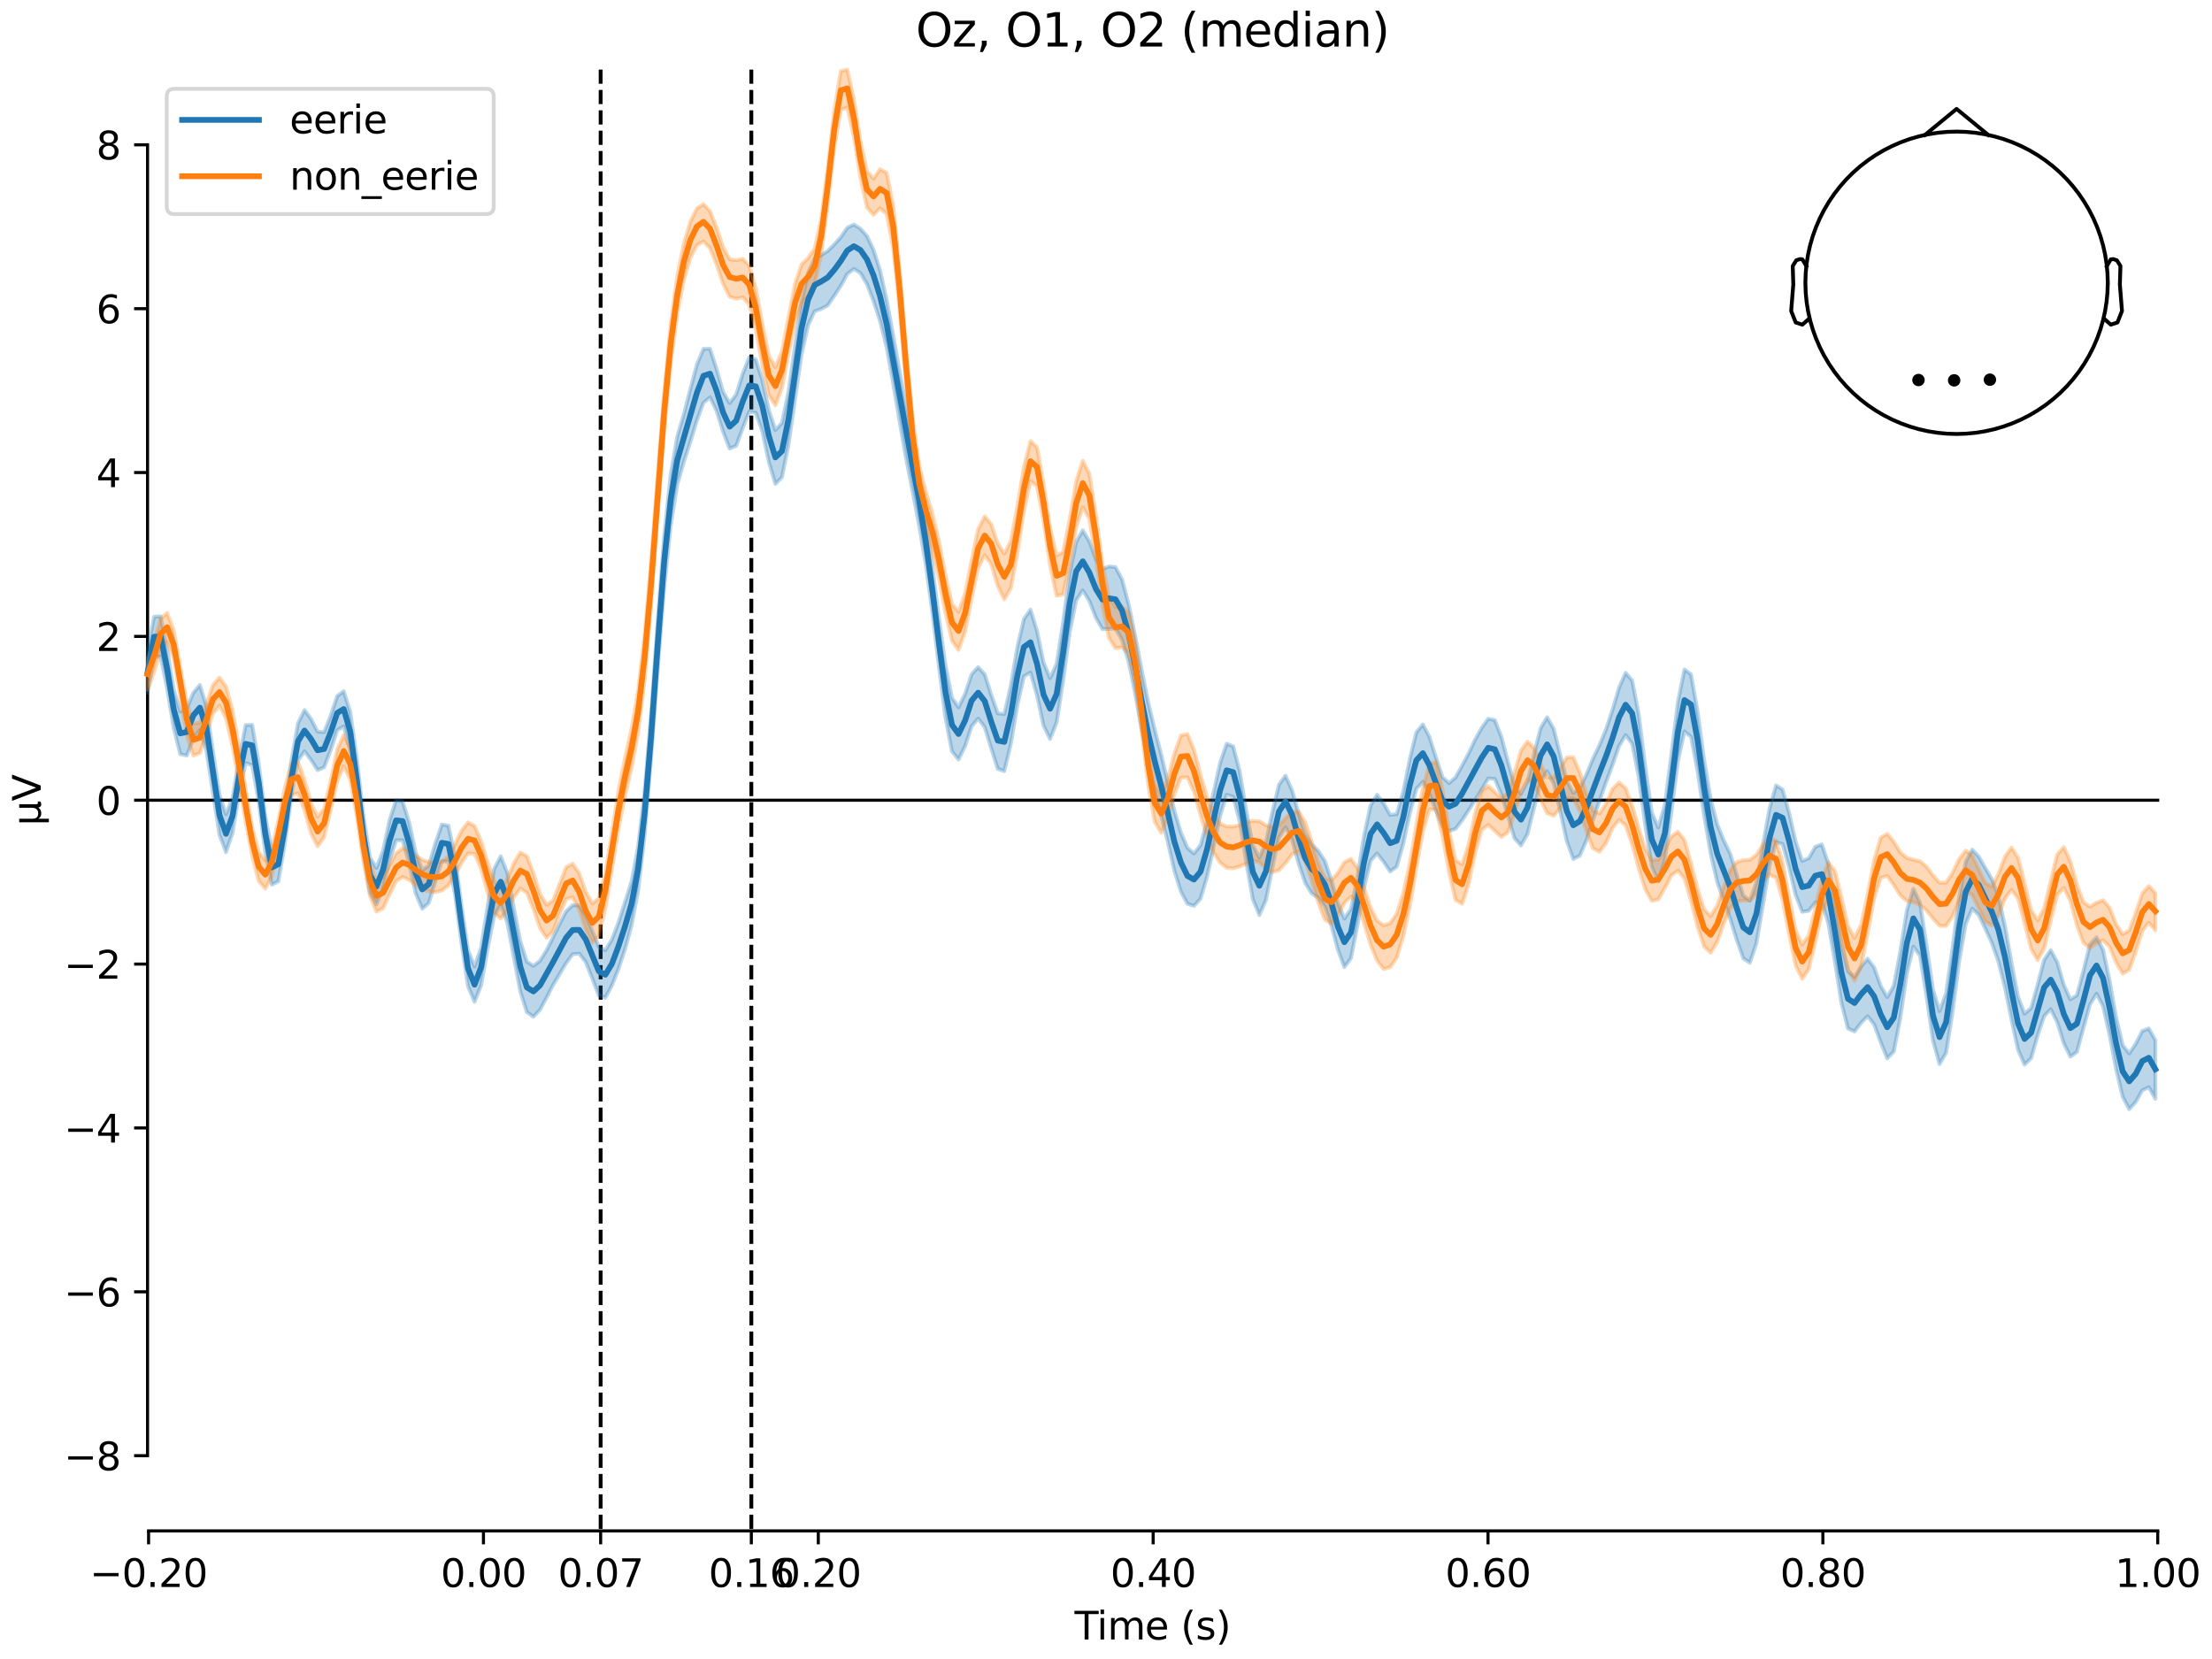 <?xml version="1.0" encoding="utf-8" standalone="no"?>
<!DOCTYPE svg PUBLIC "-//W3C//DTD SVG 1.1//EN"
  "http://www.w3.org/Graphics/SVG/1.1/DTD/svg11.dtd">
<svg xmlns:xlink="http://www.w3.org/1999/xlink" width="576pt" height="432pt" viewBox="0 0 576 432" xmlns="http://www.w3.org/2000/svg" version="1.1">
 <defs>
  <style type="text/css">*{stroke-linejoin: round; stroke-linecap: butt}</style>
 </defs>
 <g id="figure_1">
  <g id="patch_1">
   <path d="M 0 432 
L 576 432 
L 576 0 
L 0 0 
z
" style="fill: #ffffff"/>
  </g>
  <g id="axes_1">
   <g id="patch_2">
    <path d="M 38.421 398.644 
L 561.867 398.644 
L 561.867 18.118 
L 38.421 18.118 
L 38.421 398.644 
z
" style="fill: none; opacity: 0"/>
   </g>
   <g id="patch_3">
    <path d="M 38.421 379.054 
L 38.421 37.708 
" style="fill: none; stroke: #000000; stroke-width: 0.8; stroke-linejoin: miter; stroke-linecap: square"/>
   </g>
   <g id="LineCollection_1">
    <path d="M 156.407 18.118 
L 156.407 398.644 
" clip-path="url(#pa1ed9f4671)" style="fill: none; stroke-dasharray: 3.7,1.6; stroke-dashoffset: 0; stroke: #000000"/>
    <path d="M 195.645 18.118 
L 195.645 398.644 
" clip-path="url(#pa1ed9f4671)" style="fill: none; stroke-dasharray: 3.7,1.6; stroke-dashoffset: 0; stroke: #000000"/>
   </g>
   <g id="matplotlib.axis_1">
    <g id="xtick_1">
     <g id="line2d_1">
      <defs>
       <path id="m4b8c3576dc" d="M 0 0 
L 0 3.5 
" style="stroke: #000000; stroke-width: 0.8"/>
      </defs>
      <g>
       <use xlink:href="#m4b8c3576dc" x="38.693" y="398.644" style="stroke: #000000; stroke-width: 0.8"/>
      </g>
     </g>
     <g id="text_1">
      <!-- −0.20 -->
      <g transform="translate(23.37 413.242) scale(0.1 -0.1)">
       <defs>
        <path id="DejaVuSans-2212" d="M 678 2272 
L 4684 2272 
L 4684 1741 
L 678 1741 
L 678 2272 
z
" transform="scale(0.016)"/>
        <path id="DejaVuSans-30" d="M 2034 4250 
Q 1547 4250 1301 3770 
Q 1056 3291 1056 2328 
Q 1056 1369 1301 889 
Q 1547 409 2034 409 
Q 2525 409 2770 889 
Q 3016 1369 3016 2328 
Q 3016 3291 2770 3770 
Q 2525 4250 2034 4250 
z
M 2034 4750 
Q 2819 4750 3233 4129 
Q 3647 3509 3647 2328 
Q 3647 1150 3233 529 
Q 2819 -91 2034 -91 
Q 1250 -91 836 529 
Q 422 1150 422 2328 
Q 422 3509 836 4129 
Q 1250 4750 2034 4750 
z
" transform="scale(0.016)"/>
        <path id="DejaVuSans-2e" d="M 684 794 
L 1344 794 
L 1344 0 
L 684 0 
L 684 794 
z
" transform="scale(0.016)"/>
        <path id="DejaVuSans-32" d="M 1228 531 
L 3431 531 
L 3431 0 
L 469 0 
L 469 531 
Q 828 903 1448 1529 
Q 2069 2156 2228 2338 
Q 2531 2678 2651 2914 
Q 2772 3150 2772 3378 
Q 2772 3750 2511 3984 
Q 2250 4219 1831 4219 
Q 1534 4219 1204 4116 
Q 875 4013 500 3803 
L 500 4441 
Q 881 4594 1212 4672 
Q 1544 4750 1819 4750 
Q 2544 4750 2975 4387 
Q 3406 4025 3406 3419 
Q 3406 3131 3298 2873 
Q 3191 2616 2906 2266 
Q 2828 2175 2409 1742 
Q 1991 1309 1228 531 
z
" transform="scale(0.016)"/>
       </defs>
       <use xlink:href="#DejaVuSans-2212"/>
       <use xlink:href="#DejaVuSans-30" transform="translate(83.789 0)"/>
       <use xlink:href="#DejaVuSans-2e" transform="translate(147.412 0)"/>
       <use xlink:href="#DejaVuSans-32" transform="translate(179.199 0)"/>
       <use xlink:href="#DejaVuSans-30" transform="translate(242.822 0)"/>
      </g>
     </g>
    </g>
    <g id="xtick_2">
     <g id="line2d_2">
      <g>
       <use xlink:href="#m4b8c3576dc" x="125.889" y="398.644" style="stroke: #000000; stroke-width: 0.8"/>
      </g>
     </g>
     <g id="text_2">
      <!-- 0.00 -->
      <g transform="translate(114.756 413.242) scale(0.1 -0.1)">
       <use xlink:href="#DejaVuSans-30"/>
       <use xlink:href="#DejaVuSans-2e" transform="translate(63.623 0)"/>
       <use xlink:href="#DejaVuSans-30" transform="translate(95.41 0)"/>
       <use xlink:href="#DejaVuSans-30" transform="translate(159.033 0)"/>
      </g>
     </g>
    </g>
    <g id="xtick_3">
     <g id="line2d_3">
      <g>
       <use xlink:href="#m4b8c3576dc" x="156.407" y="398.644" style="stroke: #000000; stroke-width: 0.8"/>
      </g>
     </g>
     <g id="text_3">
      <!-- 0.07 -->
      <g transform="translate(145.274 413.242) scale(0.1 -0.1)">
       <defs>
        <path id="DejaVuSans-37" d="M 525 4666 
L 3525 4666 
L 3525 4397 
L 1831 0 
L 1172 0 
L 2766 4134 
L 525 4134 
L 525 4666 
z
" transform="scale(0.016)"/>
       </defs>
       <use xlink:href="#DejaVuSans-30"/>
       <use xlink:href="#DejaVuSans-2e" transform="translate(63.623 0)"/>
       <use xlink:href="#DejaVuSans-30" transform="translate(95.41 0)"/>
       <use xlink:href="#DejaVuSans-37" transform="translate(159.033 0)"/>
      </g>
     </g>
    </g>
    <g id="xtick_4">
     <g id="line2d_4">
      <g>
       <use xlink:href="#m4b8c3576dc" x="195.645" y="398.644" style="stroke: #000000; stroke-width: 0.8"/>
      </g>
     </g>
     <g id="text_4">
      <!-- 0.16 -->
      <g transform="translate(184.512 413.242) scale(0.1 -0.1)">
       <defs>
        <path id="DejaVuSans-31" d="M 794 531 
L 1825 531 
L 1825 4091 
L 703 3866 
L 703 4441 
L 1819 4666 
L 2450 4666 
L 2450 531 
L 3481 531 
L 3481 0 
L 794 0 
L 794 531 
z
" transform="scale(0.016)"/>
        <path id="DejaVuSans-36" d="M 2113 2584 
Q 1688 2584 1439 2293 
Q 1191 2003 1191 1497 
Q 1191 994 1439 701 
Q 1688 409 2113 409 
Q 2538 409 2786 701 
Q 3034 994 3034 1497 
Q 3034 2003 2786 2293 
Q 2538 2584 2113 2584 
z
M 3366 4563 
L 3366 3988 
Q 3128 4100 2886 4159 
Q 2644 4219 2406 4219 
Q 1781 4219 1451 3797 
Q 1122 3375 1075 2522 
Q 1259 2794 1537 2939 
Q 1816 3084 2150 3084 
Q 2853 3084 3261 2657 
Q 3669 2231 3669 1497 
Q 3669 778 3244 343 
Q 2819 -91 2113 -91 
Q 1303 -91 875 529 
Q 447 1150 447 2328 
Q 447 3434 972 4092 
Q 1497 4750 2381 4750 
Q 2619 4750 2861 4703 
Q 3103 4656 3366 4563 
z
" transform="scale(0.016)"/>
       </defs>
       <use xlink:href="#DejaVuSans-30"/>
       <use xlink:href="#DejaVuSans-2e" transform="translate(63.623 0)"/>
       <use xlink:href="#DejaVuSans-31" transform="translate(95.41 0)"/>
       <use xlink:href="#DejaVuSans-36" transform="translate(159.033 0)"/>
      </g>
     </g>
    </g>
    <g id="xtick_5">
     <g id="line2d_5">
      <g>
       <use xlink:href="#m4b8c3576dc" x="213.084" y="398.644" style="stroke: #000000; stroke-width: 0.8"/>
      </g>
     </g>
     <g id="text_5">
      <!-- 0.20 -->
      <g transform="translate(201.952 413.242) scale(0.1 -0.1)">
       <use xlink:href="#DejaVuSans-30"/>
       <use xlink:href="#DejaVuSans-2e" transform="translate(63.623 0)"/>
       <use xlink:href="#DejaVuSans-32" transform="translate(95.41 0)"/>
       <use xlink:href="#DejaVuSans-30" transform="translate(159.033 0)"/>
      </g>
     </g>
    </g>
    <g id="xtick_6">
     <g id="line2d_6">
      <g>
       <use xlink:href="#m4b8c3576dc" x="300.28" y="398.644" style="stroke: #000000; stroke-width: 0.8"/>
      </g>
     </g>
     <g id="text_6">
      <!-- 0.40 -->
      <g transform="translate(289.147 413.242) scale(0.1 -0.1)">
       <defs>
        <path id="DejaVuSans-34" d="M 2419 4116 
L 825 1625 
L 2419 1625 
L 2419 4116 
z
M 2253 4666 
L 3047 4666 
L 3047 1625 
L 3713 1625 
L 3713 1100 
L 3047 1100 
L 3047 0 
L 2419 0 
L 2419 1100 
L 313 1100 
L 313 1709 
L 2253 4666 
z
" transform="scale(0.016)"/>
       </defs>
       <use xlink:href="#DejaVuSans-30"/>
       <use xlink:href="#DejaVuSans-2e" transform="translate(63.623 0)"/>
       <use xlink:href="#DejaVuSans-34" transform="translate(95.41 0)"/>
       <use xlink:href="#DejaVuSans-30" transform="translate(159.033 0)"/>
      </g>
     </g>
    </g>
    <g id="xtick_7">
     <g id="line2d_7">
      <g>
       <use xlink:href="#m4b8c3576dc" x="387.476" y="398.644" style="stroke: #000000; stroke-width: 0.8"/>
      </g>
     </g>
     <g id="text_7">
      <!-- 0.60 -->
      <g transform="translate(376.343 413.242) scale(0.1 -0.1)">
       <use xlink:href="#DejaVuSans-30"/>
       <use xlink:href="#DejaVuSans-2e" transform="translate(63.623 0)"/>
       <use xlink:href="#DejaVuSans-36" transform="translate(95.41 0)"/>
       <use xlink:href="#DejaVuSans-30" transform="translate(159.033 0)"/>
      </g>
     </g>
    </g>
    <g id="xtick_8">
     <g id="line2d_8">
      <g>
       <use xlink:href="#m4b8c3576dc" x="474.671" y="398.644" style="stroke: #000000; stroke-width: 0.8"/>
      </g>
     </g>
     <g id="text_8">
      <!-- 0.80 -->
      <g transform="translate(463.538 413.242) scale(0.1 -0.1)">
       <defs>
        <path id="DejaVuSans-38" d="M 2034 2216 
Q 1584 2216 1326 1975 
Q 1069 1734 1069 1313 
Q 1069 891 1326 650 
Q 1584 409 2034 409 
Q 2484 409 2743 651 
Q 3003 894 3003 1313 
Q 3003 1734 2745 1975 
Q 2488 2216 2034 2216 
z
M 1403 2484 
Q 997 2584 770 2862 
Q 544 3141 544 3541 
Q 544 4100 942 4425 
Q 1341 4750 2034 4750 
Q 2731 4750 3128 4425 
Q 3525 4100 3525 3541 
Q 3525 3141 3298 2862 
Q 3072 2584 2669 2484 
Q 3125 2378 3379 2068 
Q 3634 1759 3634 1313 
Q 3634 634 3220 271 
Q 2806 -91 2034 -91 
Q 1263 -91 848 271 
Q 434 634 434 1313 
Q 434 1759 690 2068 
Q 947 2378 1403 2484 
z
M 1172 3481 
Q 1172 3119 1398 2916 
Q 1625 2713 2034 2713 
Q 2441 2713 2670 2916 
Q 2900 3119 2900 3481 
Q 2900 3844 2670 4047 
Q 2441 4250 2034 4250 
Q 1625 4250 1398 4047 
Q 1172 3844 1172 3481 
z
" transform="scale(0.016)"/>
       </defs>
       <use xlink:href="#DejaVuSans-30"/>
       <use xlink:href="#DejaVuSans-2e" transform="translate(63.623 0)"/>
       <use xlink:href="#DejaVuSans-38" transform="translate(95.41 0)"/>
       <use xlink:href="#DejaVuSans-30" transform="translate(159.033 0)"/>
      </g>
     </g>
    </g>
    <g id="xtick_9">
     <g id="line2d_9">
      <g>
       <use xlink:href="#m4b8c3576dc" x="561.867" y="398.644" style="stroke: #000000; stroke-width: 0.8"/>
      </g>
     </g>
     <g id="text_9">
      <!-- 1.00 -->
      <g transform="translate(550.734 413.242) scale(0.1 -0.1)">
       <use xlink:href="#DejaVuSans-31"/>
       <use xlink:href="#DejaVuSans-2e" transform="translate(63.623 0)"/>
       <use xlink:href="#DejaVuSans-30" transform="translate(95.41 0)"/>
       <use xlink:href="#DejaVuSans-30" transform="translate(159.033 0)"/>
      </g>
     </g>
    </g>
    <g id="text_10">
     <!-- Time (s) -->
     <g transform="translate(279.815 426.92) scale(0.1 -0.1)">
      <defs>
       <path id="DejaVuSans-54" d="M -19 4666 
L 3928 4666 
L 3928 4134 
L 2272 4134 
L 2272 0 
L 1638 0 
L 1638 4134 
L -19 4134 
L -19 4666 
z
" transform="scale(0.016)"/>
       <path id="DejaVuSans-69" d="M 603 3500 
L 1178 3500 
L 1178 0 
L 603 0 
L 603 3500 
z
M 603 4863 
L 1178 4863 
L 1178 4134 
L 603 4134 
L 603 4863 
z
" transform="scale(0.016)"/>
       <path id="DejaVuSans-6d" d="M 3328 2828 
Q 3544 3216 3844 3400 
Q 4144 3584 4550 3584 
Q 5097 3584 5394 3201 
Q 5691 2819 5691 2113 
L 5691 0 
L 5113 0 
L 5113 2094 
Q 5113 2597 4934 2840 
Q 4756 3084 4391 3084 
Q 3944 3084 3684 2787 
Q 3425 2491 3425 1978 
L 3425 0 
L 2847 0 
L 2847 2094 
Q 2847 2600 2669 2842 
Q 2491 3084 2119 3084 
Q 1678 3084 1418 2786 
Q 1159 2488 1159 1978 
L 1159 0 
L 581 0 
L 581 3500 
L 1159 3500 
L 1159 2956 
Q 1356 3278 1631 3431 
Q 1906 3584 2284 3584 
Q 2666 3584 2933 3390 
Q 3200 3197 3328 2828 
z
" transform="scale(0.016)"/>
       <path id="DejaVuSans-65" d="M 3597 1894 
L 3597 1613 
L 953 1613 
Q 991 1019 1311 708 
Q 1631 397 2203 397 
Q 2534 397 2845 478 
Q 3156 559 3463 722 
L 3463 178 
Q 3153 47 2828 -22 
Q 2503 -91 2169 -91 
Q 1331 -91 842 396 
Q 353 884 353 1716 
Q 353 2575 817 3079 
Q 1281 3584 2069 3584 
Q 2775 3584 3186 3129 
Q 3597 2675 3597 1894 
z
M 3022 2063 
Q 3016 2534 2758 2815 
Q 2500 3097 2075 3097 
Q 1594 3097 1305 2825 
Q 1016 2553 972 2059 
L 3022 2063 
z
" transform="scale(0.016)"/>
       <path id="DejaVuSans-20" transform="scale(0.016)"/>
       <path id="DejaVuSans-28" d="M 1984 4856 
Q 1566 4138 1362 3434 
Q 1159 2731 1159 2009 
Q 1159 1288 1364 580 
Q 1569 -128 1984 -844 
L 1484 -844 
Q 1016 -109 783 600 
Q 550 1309 550 2009 
Q 550 2706 781 3412 
Q 1013 4119 1484 4856 
L 1984 4856 
z
" transform="scale(0.016)"/>
       <path id="DejaVuSans-73" d="M 2834 3397 
L 2834 2853 
Q 2591 2978 2328 3040 
Q 2066 3103 1784 3103 
Q 1356 3103 1142 2972 
Q 928 2841 928 2578 
Q 928 2378 1081 2264 
Q 1234 2150 1697 2047 
L 1894 2003 
Q 2506 1872 2764 1633 
Q 3022 1394 3022 966 
Q 3022 478 2636 193 
Q 2250 -91 1575 -91 
Q 1294 -91 989 -36 
Q 684 19 347 128 
L 347 722 
Q 666 556 975 473 
Q 1284 391 1588 391 
Q 1994 391 2212 530 
Q 2431 669 2431 922 
Q 2431 1156 2273 1281 
Q 2116 1406 1581 1522 
L 1381 1569 
Q 847 1681 609 1914 
Q 372 2147 372 2553 
Q 372 3047 722 3315 
Q 1072 3584 1716 3584 
Q 2034 3584 2315 3537 
Q 2597 3491 2834 3397 
z
" transform="scale(0.016)"/>
       <path id="DejaVuSans-29" d="M 513 4856 
L 1013 4856 
Q 1481 4119 1714 3412 
Q 1947 2706 1947 2009 
Q 1947 1309 1714 600 
Q 1481 -109 1013 -844 
L 513 -844 
Q 928 -128 1133 580 
Q 1338 1288 1338 2009 
Q 1338 2731 1133 3434 
Q 928 4138 513 4856 
z
" transform="scale(0.016)"/>
      </defs>
      <use xlink:href="#DejaVuSans-54"/>
      <use xlink:href="#DejaVuSans-69" transform="translate(57.959 0)"/>
      <use xlink:href="#DejaVuSans-6d" transform="translate(85.742 0)"/>
      <use xlink:href="#DejaVuSans-65" transform="translate(183.154 0)"/>
      <use xlink:href="#DejaVuSans-20" transform="translate(244.678 0)"/>
      <use xlink:href="#DejaVuSans-28" transform="translate(276.465 0)"/>
      <use xlink:href="#DejaVuSans-73" transform="translate(315.479 0)"/>
      <use xlink:href="#DejaVuSans-29" transform="translate(367.578 0)"/>
     </g>
    </g>
   </g>
   <g id="matplotlib.axis_2">
    <g id="ytick_1">
     <g id="line2d_10">
      <defs>
       <path id="m1cf5865196" d="M 0 0 
L -3.5 0 
" style="stroke: #000000; stroke-width: 0.8"/>
      </defs>
      <g>
       <use xlink:href="#m1cf5865196" x="38.421" y="379.054" style="stroke: #000000; stroke-width: 0.8"/>
      </g>
     </g>
     <g id="text_11">
      <!-- −8 -->
      <g transform="translate(16.678 382.853) scale(0.1 -0.1)">
       <use xlink:href="#DejaVuSans-2212"/>
       <use xlink:href="#DejaVuSans-38" transform="translate(83.789 0)"/>
      </g>
     </g>
    </g>
    <g id="ytick_2">
     <g id="line2d_11">
      <g>
       <use xlink:href="#m1cf5865196" x="38.421" y="336.385" style="stroke: #000000; stroke-width: 0.8"/>
      </g>
     </g>
     <g id="text_12">
      <!-- −6 -->
      <g transform="translate(16.678 340.185) scale(0.1 -0.1)">
       <use xlink:href="#DejaVuSans-2212"/>
       <use xlink:href="#DejaVuSans-36" transform="translate(83.789 0)"/>
      </g>
     </g>
    </g>
    <g id="ytick_3">
     <g id="line2d_12">
      <g>
       <use xlink:href="#m1cf5865196" x="38.421" y="293.717" style="stroke: #000000; stroke-width: 0.8"/>
      </g>
     </g>
     <g id="text_13">
      <!-- −4 -->
      <g transform="translate(16.678 297.516) scale(0.1 -0.1)">
       <use xlink:href="#DejaVuSans-2212"/>
       <use xlink:href="#DejaVuSans-34" transform="translate(83.789 0)"/>
      </g>
     </g>
    </g>
    <g id="ytick_4">
     <g id="line2d_13">
      <g>
       <use xlink:href="#m1cf5865196" x="38.421" y="251.049" style="stroke: #000000; stroke-width: 0.8"/>
      </g>
     </g>
     <g id="text_14">
      <!-- −2 -->
      <g transform="translate(16.678 254.848) scale(0.1 -0.1)">
       <use xlink:href="#DejaVuSans-2212"/>
       <use xlink:href="#DejaVuSans-32" transform="translate(83.789 0)"/>
      </g>
     </g>
    </g>
    <g id="ytick_5">
     <g id="line2d_14">
      <g>
       <use xlink:href="#m1cf5865196" x="38.421" y="208.381" style="stroke: #000000; stroke-width: 0.8"/>
      </g>
     </g>
     <g id="text_15">
      <!-- 0 -->
      <g transform="translate(25.058 212.18) scale(0.1 -0.1)">
       <use xlink:href="#DejaVuSans-30"/>
      </g>
     </g>
    </g>
    <g id="ytick_6">
     <g id="line2d_15">
      <g>
       <use xlink:href="#m1cf5865196" x="38.421" y="165.713" style="stroke: #000000; stroke-width: 0.8"/>
      </g>
     </g>
     <g id="text_16">
      <!-- 2 -->
      <g transform="translate(25.058 169.512) scale(0.1 -0.1)">
       <use xlink:href="#DejaVuSans-32"/>
      </g>
     </g>
    </g>
    <g id="ytick_7">
     <g id="line2d_16">
      <g>
       <use xlink:href="#m1cf5865196" x="38.421" y="123.045" style="stroke: #000000; stroke-width: 0.8"/>
      </g>
     </g>
     <g id="text_17">
      <!-- 4 -->
      <g transform="translate(25.058 126.844) scale(0.1 -0.1)">
       <use xlink:href="#DejaVuSans-34"/>
      </g>
     </g>
    </g>
    <g id="ytick_8">
     <g id="line2d_17">
      <g>
       <use xlink:href="#m1cf5865196" x="38.421" y="80.376" style="stroke: #000000; stroke-width: 0.8"/>
      </g>
     </g>
     <g id="text_18">
      <!-- 6 -->
      <g transform="translate(25.058 84.176) scale(0.1 -0.1)">
       <use xlink:href="#DejaVuSans-36"/>
      </g>
     </g>
    </g>
    <g id="ytick_9">
     <g id="line2d_18">
      <g>
       <use xlink:href="#m1cf5865196" x="38.421" y="37.708" style="stroke: #000000; stroke-width: 0.8"/>
      </g>
     </g>
     <g id="text_19">
      <!-- 8 -->
      <g transform="translate(25.058 41.507) scale(0.1 -0.1)">
       <use xlink:href="#DejaVuSans-38"/>
      </g>
     </g>
    </g>
    <g id="text_20">
     <!-- µV -->
     <g transform="translate(10.599 214.982) rotate(-90) scale(0.1 -0.1)">
      <defs>
       <path id="DejaVuSans-b5" d="M 544 -1331 
L 544 3500 
L 1119 3500 
L 1119 1325 
Q 1119 872 1334 640 
Q 1550 409 1972 409 
Q 2434 409 2667 671 
Q 2900 934 2900 1459 
L 2900 3500 
L 3475 3500 
L 3475 806 
Q 3475 619 3529 530 
Q 3584 441 3700 441 
Q 3728 441 3778 458 
Q 3828 475 3916 513 
L 3916 50 
Q 3788 -22 3673 -56 
Q 3559 -91 3450 -91 
Q 3234 -91 3106 31 
Q 2978 153 2931 403 
Q 2775 156 2548 32 
Q 2322 -91 2016 -91 
Q 1697 -91 1473 31 
Q 1250 153 1119 397 
L 1119 -1331 
L 544 -1331 
z
" transform="scale(0.016)"/>
       <path id="DejaVuSans-56" d="M 1831 0 
L 50 4666 
L 709 4666 
L 2188 738 
L 3669 4666 
L 4325 4666 
L 2547 0 
L 1831 0 
z
" transform="scale(0.016)"/>
      </defs>
      <use xlink:href="#DejaVuSans-b5"/>
      <use xlink:href="#DejaVuSans-56" transform="translate(63.623 0)"/>
     </g>
    </g>
   </g>
   <g id="patch_4">
    <path d="M 38.693 398.644 
L 561.867 398.644 
" style="fill: none; stroke: #000000; stroke-width: 0.8; stroke-linejoin: miter; stroke-linecap: square"/>
   </g>
   <g id="patch_5">
    <path d="M 38.421 208.381 
L 561.867 208.381 
" style="fill: none; stroke: #000000; stroke-width: 0.8; stroke-linejoin: miter; stroke-linecap: square"/>
   </g>
   <g id="text_21">
    <!-- Oz, O1, O2 (median) -->
    <g transform="translate(238.482 12.118) scale(0.12 -0.12)">
     <defs>
      <path id="DejaVuSans-4f" d="M 2522 4238 
Q 1834 4238 1429 3725 
Q 1025 3213 1025 2328 
Q 1025 1447 1429 934 
Q 1834 422 2522 422 
Q 3209 422 3611 934 
Q 4013 1447 4013 2328 
Q 4013 3213 3611 3725 
Q 3209 4238 2522 4238 
z
M 2522 4750 
Q 3503 4750 4090 4092 
Q 4678 3434 4678 2328 
Q 4678 1225 4090 567 
Q 3503 -91 2522 -91 
Q 1538 -91 948 565 
Q 359 1222 359 2328 
Q 359 3434 948 4092 
Q 1538 4750 2522 4750 
z
" transform="scale(0.016)"/>
      <path id="DejaVuSans-7a" d="M 353 3500 
L 3084 3500 
L 3084 2975 
L 922 459 
L 3084 459 
L 3084 0 
L 275 0 
L 275 525 
L 2438 3041 
L 353 3041 
L 353 3500 
z
" transform="scale(0.016)"/>
      <path id="DejaVuSans-2c" d="M 750 794 
L 1409 794 
L 1409 256 
L 897 -744 
L 494 -744 
L 750 256 
L 750 794 
z
" transform="scale(0.016)"/>
      <path id="DejaVuSans-64" d="M 2906 2969 
L 2906 4863 
L 3481 4863 
L 3481 0 
L 2906 0 
L 2906 525 
Q 2725 213 2448 61 
Q 2172 -91 1784 -91 
Q 1150 -91 751 415 
Q 353 922 353 1747 
Q 353 2572 751 3078 
Q 1150 3584 1784 3584 
Q 2172 3584 2448 3432 
Q 2725 3281 2906 2969 
z
M 947 1747 
Q 947 1113 1208 752 
Q 1469 391 1925 391 
Q 2381 391 2643 752 
Q 2906 1113 2906 1747 
Q 2906 2381 2643 2742 
Q 2381 3103 1925 3103 
Q 1469 3103 1208 2742 
Q 947 2381 947 1747 
z
" transform="scale(0.016)"/>
      <path id="DejaVuSans-61" d="M 2194 1759 
Q 1497 1759 1228 1600 
Q 959 1441 959 1056 
Q 959 750 1161 570 
Q 1363 391 1709 391 
Q 2188 391 2477 730 
Q 2766 1069 2766 1631 
L 2766 1759 
L 2194 1759 
z
M 3341 1997 
L 3341 0 
L 2766 0 
L 2766 531 
Q 2569 213 2275 61 
Q 1981 -91 1556 -91 
Q 1019 -91 701 211 
Q 384 513 384 1019 
Q 384 1609 779 1909 
Q 1175 2209 1959 2209 
L 2766 2209 
L 2766 2266 
Q 2766 2663 2505 2880 
Q 2244 3097 1772 3097 
Q 1472 3097 1187 3025 
Q 903 2953 641 2809 
L 641 3341 
Q 956 3463 1253 3523 
Q 1550 3584 1831 3584 
Q 2591 3584 2966 3190 
Q 3341 2797 3341 1997 
z
" transform="scale(0.016)"/>
      <path id="DejaVuSans-6e" d="M 3513 2113 
L 3513 0 
L 2938 0 
L 2938 2094 
Q 2938 2591 2744 2837 
Q 2550 3084 2163 3084 
Q 1697 3084 1428 2787 
Q 1159 2491 1159 1978 
L 1159 0 
L 581 0 
L 581 3500 
L 1159 3500 
L 1159 2956 
Q 1366 3272 1645 3428 
Q 1925 3584 2291 3584 
Q 2894 3584 3203 3211 
Q 3513 2838 3513 2113 
z
" transform="scale(0.016)"/>
     </defs>
     <use xlink:href="#DejaVuSans-4f"/>
     <use xlink:href="#DejaVuSans-7a" transform="translate(78.711 0)"/>
     <use xlink:href="#DejaVuSans-2c" transform="translate(131.201 0)"/>
     <use xlink:href="#DejaVuSans-20" transform="translate(162.988 0)"/>
     <use xlink:href="#DejaVuSans-4f" transform="translate(194.775 0)"/>
     <use xlink:href="#DejaVuSans-31" transform="translate(273.486 0)"/>
     <use xlink:href="#DejaVuSans-2c" transform="translate(337.109 0)"/>
     <use xlink:href="#DejaVuSans-20" transform="translate(368.896 0)"/>
     <use xlink:href="#DejaVuSans-4f" transform="translate(400.684 0)"/>
     <use xlink:href="#DejaVuSans-32" transform="translate(479.395 0)"/>
     <use xlink:href="#DejaVuSans-20" transform="translate(543.018 0)"/>
     <use xlink:href="#DejaVuSans-28" transform="translate(574.805 0)"/>
     <use xlink:href="#DejaVuSans-6d" transform="translate(613.818 0)"/>
     <use xlink:href="#DejaVuSans-65" transform="translate(711.23 0)"/>
     <use xlink:href="#DejaVuSans-64" transform="translate(772.754 0)"/>
     <use xlink:href="#DejaVuSans-69" transform="translate(836.23 0)"/>
     <use xlink:href="#DejaVuSans-61" transform="translate(864.014 0)"/>
     <use xlink:href="#DejaVuSans-6e" transform="translate(925.293 0)"/>
     <use xlink:href="#DejaVuSans-29" transform="translate(988.672 0)"/>
    </g>
   </g>
   <g id="legend_1">
    <g id="patch_6">
     <path d="M 45.421 55.753 
L 126.563 55.753 
Q 128.563 55.753 128.563 53.753 
L 128.563 25.118 
Q 128.563 23.118 126.563 23.118 
L 45.421 23.118 
Q 43.421 23.118 43.421 25.118 
L 43.421 53.753 
Q 43.421 55.753 45.421 55.753 
z
" style="fill: #ffffff; opacity: 0.8; stroke: #cccccc; stroke-linejoin: miter"/>
    </g>
    <g id="line2d_19">
     <path d="M 47.421 31.217 
L 57.421 31.217 
L 67.421 31.217 
" style="fill: none; stroke: #1f77b4; stroke-width: 1.5; stroke-linecap: square"/>
    </g>
    <g id="text_22">
     <!-- eerie -->
     <g transform="translate(75.421 34.717) scale(0.1 -0.1)">
      <defs>
       <path id="DejaVuSans-72" d="M 2631 2963 
Q 2534 3019 2420 3045 
Q 2306 3072 2169 3072 
Q 1681 3072 1420 2755 
Q 1159 2438 1159 1844 
L 1159 0 
L 581 0 
L 581 3500 
L 1159 3500 
L 1159 2956 
Q 1341 3275 1631 3429 
Q 1922 3584 2338 3584 
Q 2397 3584 2469 3576 
Q 2541 3569 2628 3553 
L 2631 2963 
z
" transform="scale(0.016)"/>
      </defs>
      <use xlink:href="#DejaVuSans-65"/>
      <use xlink:href="#DejaVuSans-65" transform="translate(61.523 0)"/>
      <use xlink:href="#DejaVuSans-72" transform="translate(123.047 0)"/>
      <use xlink:href="#DejaVuSans-69" transform="translate(164.16 0)"/>
      <use xlink:href="#DejaVuSans-65" transform="translate(191.943 0)"/>
     </g>
    </g>
    <g id="line2d_20">
     <path d="M 47.421 45.895 
L 57.421 45.895 
L 67.421 45.895 
" style="fill: none; stroke: #ff7f0e; stroke-width: 1.5; stroke-linecap: square"/>
    </g>
    <g id="text_23">
     <!-- non_eerie -->
     <g transform="translate(75.421 49.395) scale(0.1 -0.1)">
      <defs>
       <path id="DejaVuSans-6f" d="M 1959 3097 
Q 1497 3097 1228 2736 
Q 959 2375 959 1747 
Q 959 1119 1226 758 
Q 1494 397 1959 397 
Q 2419 397 2687 759 
Q 2956 1122 2956 1747 
Q 2956 2369 2687 2733 
Q 2419 3097 1959 3097 
z
M 1959 3584 
Q 2709 3584 3137 3096 
Q 3566 2609 3566 1747 
Q 3566 888 3137 398 
Q 2709 -91 1959 -91 
Q 1206 -91 779 398 
Q 353 888 353 1747 
Q 353 2609 779 3096 
Q 1206 3584 1959 3584 
z
" transform="scale(0.016)"/>
       <path id="DejaVuSans-5f" d="M 3263 -1063 
L 3263 -1509 
L -63 -1509 
L -63 -1063 
L 3263 -1063 
z
" transform="scale(0.016)"/>
      </defs>
      <use xlink:href="#DejaVuSans-6e"/>
      <use xlink:href="#DejaVuSans-6f" transform="translate(63.379 0)"/>
      <use xlink:href="#DejaVuSans-6e" transform="translate(124.561 0)"/>
      <use xlink:href="#DejaVuSans-5f" transform="translate(187.939 0)"/>
      <use xlink:href="#DejaVuSans-65" transform="translate(237.939 0)"/>
      <use xlink:href="#DejaVuSans-65" transform="translate(299.463 0)"/>
      <use xlink:href="#DejaVuSans-72" transform="translate(360.986 0)"/>
      <use xlink:href="#DejaVuSans-69" transform="translate(402.1 0)"/>
      <use xlink:href="#DejaVuSans-65" transform="translate(429.883 0)"/>
     </g>
    </g>
   </g>
   <g id="FillBetweenPolyCollection_1">
    <defs>
     <path id="m7b57bbeb83" d="M 38.421 -262.361 
L 38.421 -251.619 
L 40.124 -261.043 
L 41.827 -260.986 
L 43.53 -252.714 
L 45.233 -242.433 
L 46.936 -235.621 
L 48.639 -235.264 
L 50.342 -239.613 
L 52.045 -241.923 
L 53.748 -236.578 
L 55.451 -225.562 
L 57.154 -214.582 
L 58.857 -210.107 
L 60.56 -215.084 
L 62.263 -225.432 
L 63.966 -233.289 
L 65.669 -232.774 
L 67.372 -223.202 
L 69.075 -210.059 
L 70.778 -201.613 
L 72.481 -202.484 
L 74.184 -212.451 
L 75.887 -224.828 
L 77.59 -233.957 
L 79.294 -236.344 
L 80.997 -234.098 
L 82.7 -231.464 
L 84.403 -232.199 
L 86.106 -236.664 
L 87.809 -241.861 
L 89.512 -242.866 
L 91.215 -236.4 
L 92.918 -223.844 
L 94.621 -209.876 
L 96.324 -199.547 
L 98.027 -196.47 
L 99.73 -200.479 
L 101.433 -207.863 
L 103.136 -213.206 
L 104.839 -213.21 
L 106.542 -207.041 
L 108.245 -199.362 
L 109.948 -195.354 
L 111.651 -196.856 
L 113.354 -202.327 
L 115.057 -207.724 
L 116.76 -207.614 
L 118.463 -199.265 
L 120.166 -186.475 
L 121.87 -175.181 
L 123.573 -171.115 
L 125.276 -175.394 
L 126.979 -184.964 
L 128.682 -193.505 
L 130.385 -196.289 
L 132.088 -191.813 
L 133.791 -182.815 
L 135.494 -173.807 
L 137.197 -168.434 
L 138.9 -167.238 
L 140.603 -169.045 
L 142.306 -172.179 
L 144.009 -175.497 
L 145.712 -178.329 
L 147.415 -181.192 
L 149.118 -183.521 
L 150.821 -183.682 
L 152.524 -181.472 
L 154.227 -177.207 
L 155.93 -172.753 
L 157.633 -172.188 
L 159.336 -175.37 
L 161.039 -179.628 
L 162.742 -184.755 
L 164.446 -190.987 
L 166.149 -199.873 
L 167.852 -214.435 
L 169.555 -234.749 
L 171.258 -257.626 
L 172.961 -278.965 
L 174.664 -295.234 
L 176.367 -305.84 
L 178.07 -311.728 
L 179.773 -316.963 
L 181.476 -322.526 
L 183.179 -327.115 
L 184.882 -328.516 
L 186.585 -324.995 
L 188.288 -319.594 
L 189.991 -315.212 
L 191.694 -315.906 
L 193.397 -320.491 
L 195.1 -324.812 
L 196.803 -324.489 
L 198.506 -319.672 
L 200.209 -311.668 
L 201.912 -305.986 
L 203.615 -307.72 
L 205.318 -316.121 
L 207.022 -328.048 
L 208.725 -339.735 
L 210.428 -347.299 
L 212.131 -350.936 
L 213.834 -351.561 
L 215.537 -352.471 
L 217.24 -354.965 
L 218.943 -357.546 
L 220.646 -360.679 
L 222.349 -361.972 
L 224.052 -360.902 
L 225.755 -357.992 
L 227.458 -353.645 
L 229.161 -348.436 
L 230.864 -341.618 
L 232.567 -332.217 
L 234.27 -322.132 
L 235.973 -312.484 
L 237.676 -303.839 
L 239.379 -294.95 
L 241.082 -284.915 
L 242.785 -272.522 
L 244.488 -258.471 
L 246.191 -245.114 
L 247.894 -236.344 
L 249.598 -234.227 
L 251.301 -237.672 
L 253.004 -242.866 
L 254.707 -244.891 
L 256.41 -242.663 
L 258.113 -237.142 
L 259.816 -231.79 
L 261.519 -231.197 
L 263.222 -238.302 
L 264.925 -248.398 
L 266.628 -255.876 
L 268.331 -256.9 
L 270.034 -250.925 
L 271.737 -243.031 
L 273.44 -239.565 
L 275.143 -243.87 
L 276.846 -254.759 
L 278.549 -267.429 
L 280.252 -275.696 
L 281.955 -278.287 
L 283.658 -275.518 
L 285.361 -271.147 
L 287.064 -268.193 
L 288.767 -268.234 
L 290.47 -268.329 
L 292.174 -265.36 
L 293.877 -259.742 
L 295.58 -251.571 
L 297.283 -242.157 
L 298.986 -233.365 
L 300.689 -225.789 
L 302.392 -219.461 
L 304.095 -212.743 
L 305.798 -205.274 
L 307.501 -199.823 
L 309.204 -196.653 
L 310.907 -196.098 
L 312.61 -197.964 
L 314.313 -203.707 
L 316.016 -211.235 
L 317.719 -219.563 
L 319.422 -225.064 
L 321.125 -224.52 
L 322.828 -218.038 
L 324.531 -207.421 
L 326.234 -197.846 
L 327.937 -193.726 
L 329.64 -197.602 
L 331.343 -206.087 
L 333.046 -213.878 
L 334.75 -216.573 
L 336.453 -213.26 
L 338.156 -207.168 
L 339.859 -202.133 
L 341.562 -199.365 
L 343.265 -198.256 
L 344.968 -195.949 
L 346.671 -191.105 
L 348.374 -184.711 
L 350.077 -180.153 
L 351.78 -182.466 
L 353.483 -191.115 
L 355.186 -200.733 
L 356.889 -207.84 
L 358.592 -209.779 
L 360.295 -207.59 
L 361.998 -205.062 
L 363.701 -206.323 
L 365.404 -212.287 
L 367.107 -220.229 
L 368.81 -226.593 
L 370.513 -228.417 
L 372.216 -225.215 
L 373.919 -220.916 
L 375.622 -216.816 
L 377.326 -215.607 
L 379.029 -216.174 
L 380.732 -218.396 
L 382.435 -221.017 
L 384.138 -223.668 
L 385.841 -226.451 
L 387.544 -229.322 
L 389.247 -229.172 
L 390.95 -225.118 
L 392.653 -219.494 
L 394.356 -213.749 
L 396.059 -211.834 
L 397.762 -214.842 
L 399.465 -221.665 
L 401.168 -228.297 
L 402.871 -231.17 
L 404.574 -227.934 
L 406.277 -220.817 
L 407.98 -213.027 
L 409.683 -208.317 
L 411.386 -209.198 
L 413.089 -213.138 
L 414.792 -218.361 
L 416.495 -223.427 
L 418.198 -228.252 
L 419.902 -232.825 
L 421.605 -237.727 
L 423.308 -240.596 
L 425.011 -238.34 
L 426.714 -229.731 
L 428.417 -217.195 
L 430.12 -206.263 
L 431.823 -202.455 
L 433.526 -208.005 
L 435.229 -220.61 
L 436.932 -233.8 
L 438.635 -241.519 
L 440.338 -240.161 
L 442.041 -231.259 
L 443.744 -219.721 
L 445.447 -209.767 
L 447.15 -202.393 
L 448.853 -197.499 
L 450.556 -192.722 
L 452.259 -187.21 
L 453.962 -182.425 
L 455.665 -181.314 
L 457.368 -186.374 
L 459.071 -196.327 
L 460.774 -206.589 
L 462.478 -212.709 
L 464.181 -212.206 
L 465.884 -206.091 
L 467.587 -198.979 
L 469.29 -194.577 
L 470.993 -194.829 
L 472.696 -196.986 
L 474.399 -197.125 
L 476.102 -191.544 
L 477.805 -181.614 
L 479.508 -170.848 
L 481.211 -164.168 
L 482.914 -163.411 
L 484.617 -165.646 
L 486.32 -167.377 
L 488.023 -165.241 
L 489.726 -160.629 
L 491.429 -156.409 
L 493.132 -158.159 
L 494.835 -166.873 
L 496.538 -178.502 
L 498.241 -185.499 
L 499.944 -183.186 
L 501.647 -172.743 
L 503.35 -161.027 
L 505.054 -154.919 
L 506.757 -157.855 
L 508.46 -168.563 
L 510.163 -181.703 
L 511.866 -191.404 
L 513.569 -195.4 
L 515.272 -193.723 
L 516.975 -190.147 
L 518.678 -186.442 
L 520.381 -181.588 
L 522.084 -174.874 
L 523.787 -166.533 
L 525.49 -158.644 
L 527.193 -154.771 
L 528.896 -156.44 
L 530.599 -162.329 
L 532.302 -167.418 
L 534.005 -169.204 
L 535.708 -165.807 
L 537.411 -160.31 
L 539.114 -156.842 
L 540.817 -158.065 
L 542.52 -164.281 
L 544.223 -170.403 
L 545.926 -173.254 
L 547.63 -169.98 
L 549.333 -162.512 
L 551.036 -153.597 
L 552.739 -146.403 
L 554.442 -143.177 
L 556.145 -145.039 
L 557.848 -148.087 
L 559.551 -148.889 
L 561.254 -145.882 
L 561.254 -161.144 
L 561.254 -161.144 
L 559.551 -164.181 
L 557.848 -163.544 
L 556.145 -160.194 
L 554.442 -157.682 
L 552.739 -159.859 
L 551.036 -167.055 
L 549.333 -176.664 
L 547.63 -184.693 
L 545.926 -187.93 
L 544.223 -186.096 
L 542.52 -179.197 
L 540.817 -172.804 
L 539.114 -171.764 
L 537.411 -175.579 
L 535.708 -181.43 
L 534.005 -184.588 
L 532.302 -182.085 
L 530.599 -175.615 
L 528.896 -169.474 
L 527.193 -168.036 
L 525.49 -172.451 
L 523.787 -181.318 
L 522.084 -190.879 
L 520.381 -198.565 
L 518.678 -203.066 
L 516.975 -205.963 
L 515.272 -208.929 
L 513.569 -210.762 
L 511.866 -207.622 
L 510.163 -198.418 
L 508.46 -185.327 
L 506.757 -173.363 
L 505.054 -168.716 
L 503.35 -174.324 
L 501.647 -185.914 
L 499.944 -197.034 
L 498.241 -200.558 
L 496.538 -194.905 
L 494.835 -184.231 
L 493.132 -175.299 
L 491.429 -172.356 
L 489.726 -175.284 
L 488.023 -180.061 
L 486.32 -182.33 
L 484.617 -180.29 
L 482.914 -177.631 
L 481.211 -179.086 
L 479.508 -186.38 
L 477.805 -197.382 
L 476.102 -207.086 
L 474.399 -212.127 
L 472.696 -211.478 
L 470.993 -208.523 
L 469.29 -207.813 
L 467.587 -212.801 
L 465.884 -220.326 
L 464.181 -226.411 
L 462.478 -227.496 
L 460.774 -221.434 
L 459.071 -211.938 
L 457.368 -202.293 
L 455.665 -197.462 
L 453.962 -198.808 
L 452.259 -204.159 
L 450.556 -209.658 
L 448.853 -213.207 
L 447.15 -217.386 
L 445.447 -224.039 
L 443.744 -234.178 
L 442.041 -246.734 
L 440.338 -256.38 
L 438.635 -257.682 
L 436.932 -249.306 
L 435.229 -235.537 
L 433.526 -222.401 
L 431.823 -216.524 
L 430.12 -220.402 
L 428.417 -232.45 
L 426.714 -246.04 
L 425.011 -254.786 
L 423.308 -256.793 
L 421.605 -252.944 
L 419.902 -247.161 
L 418.198 -242.061 
L 416.495 -237.963 
L 414.792 -234.409 
L 413.089 -230.285 
L 411.386 -226.779 
L 409.683 -225.534 
L 407.98 -228.756 
L 406.277 -235.508 
L 404.574 -242.222 
L 402.871 -245.226 
L 401.168 -242.371 
L 399.465 -235.65 
L 397.762 -228.526 
L 396.059 -225.265 
L 394.356 -227.655 
L 392.653 -233.681 
L 390.95 -240.167 
L 389.247 -244.478 
L 387.544 -244.846 
L 385.841 -242.464 
L 384.138 -239.453 
L 382.435 -235.827 
L 380.732 -232.632 
L 379.029 -229.572 
L 377.326 -228.064 
L 375.622 -229.632 
L 373.919 -234.756 
L 372.216 -240.112 
L 370.513 -243.367 
L 368.81 -241.288 
L 367.107 -234.342 
L 365.404 -225.857 
L 363.701 -219.993 
L 361.998 -219.776 
L 360.295 -222.845 
L 358.592 -225.047 
L 356.889 -222.252 
L 355.186 -214.312 
L 353.483 -203.816 
L 351.78 -195.306 
L 350.077 -192.791 
L 348.374 -196.952 
L 346.671 -202.899 
L 344.968 -207.867 
L 343.265 -210.432 
L 341.562 -212.092 
L 339.859 -214.958 
L 338.156 -220.132 
L 336.453 -226.191 
L 334.75 -230.013 
L 333.046 -227.708 
L 331.343 -220.612 
L 329.64 -212.774 
L 327.937 -208.659 
L 326.234 -211.92 
L 324.531 -220.838 
L 322.828 -231.084 
L 321.125 -237.644 
L 319.422 -238.326 
L 317.719 -233.318 
L 316.016 -225.602 
L 314.313 -218.062 
L 312.61 -211.899 
L 310.907 -209.749 
L 309.204 -211.222 
L 307.501 -215.211 
L 305.798 -220.912 
L 304.095 -228.266 
L 302.392 -235.448 
L 300.689 -242.039 
L 298.986 -249.121 
L 297.283 -257.575 
L 295.58 -266.52 
L 293.877 -274.701 
L 292.174 -281.145 
L 290.47 -284.315 
L 288.767 -284.489 
L 287.064 -283.798 
L 285.361 -286.434 
L 283.658 -291.029 
L 281.955 -293.906 
L 280.252 -290.905 
L 278.549 -282.659 
L 276.846 -270.028 
L 275.143 -259.117 
L 273.44 -255.417 
L 271.737 -259.466 
L 270.034 -267.746 
L 268.331 -273.254 
L 266.628 -270.799 
L 264.925 -263.535 
L 263.222 -253.524 
L 261.519 -246.036 
L 259.816 -246.245 
L 258.113 -251.088 
L 256.41 -256.409 
L 254.707 -258.267 
L 253.004 -256.405 
L 251.301 -251.283 
L 249.598 -247.823 
L 247.894 -250.297 
L 246.191 -258.803 
L 244.488 -271.12 
L 242.785 -284.31 
L 241.082 -297.046 
L 239.379 -308.105 
L 237.676 -317.218 
L 235.973 -325.768 
L 234.27 -335.249 
L 232.567 -344.793 
L 230.864 -354.01 
L 229.161 -361.633 
L 227.458 -366.94 
L 225.755 -370.536 
L 224.052 -372.447 
L 222.349 -373.53 
L 220.646 -372.709 
L 218.943 -370.233 
L 217.24 -368.362 
L 215.537 -366.645 
L 213.834 -365.568 
L 212.131 -364.751 
L 210.428 -361.037 
L 208.725 -353.518 
L 207.022 -342.014 
L 205.318 -329.972 
L 203.615 -321.844 
L 201.912 -320.026 
L 200.209 -325.177 
L 198.506 -332.972 
L 196.803 -338.417 
L 195.1 -338.952 
L 193.397 -334.663 
L 191.694 -329.258 
L 189.991 -327.046 
L 188.288 -329.953 
L 186.585 -335.944 
L 184.882 -341.172 
L 183.179 -341.142 
L 181.476 -337.098 
L 179.773 -330.695 
L 178.07 -324.142 
L 176.367 -318.373 
L 174.664 -308.489 
L 172.961 -292.628 
L 171.258 -270.279 
L 169.555 -246.296 
L 167.852 -225.909 
L 166.149 -211.442 
L 164.446 -202.462 
L 162.742 -197.047 
L 161.039 -191.771 
L 159.336 -187.367 
L 157.633 -184.552 
L 155.93 -185.457 
L 154.227 -189.613 
L 152.524 -193.573 
L 150.821 -196.256 
L 149.118 -196.291 
L 147.415 -194.698 
L 145.712 -191.382 
L 144.009 -187.909 
L 142.306 -184.53 
L 140.603 -181.793 
L 138.9 -180.492 
L 137.197 -181.592 
L 135.494 -186.9 
L 133.791 -195.643 
L 132.088 -204.734 
L 130.385 -209.023 
L 128.682 -205.736 
L 126.979 -196.152 
L 125.276 -185.233 
L 123.573 -180.293 
L 121.87 -184.604 
L 120.166 -196.187 
L 118.463 -208.983 
L 116.76 -216.995 
L 115.057 -217.3 
L 113.354 -212.322 
L 111.651 -206.65 
L 109.948 -205.371 
L 108.245 -210.002 
L 106.542 -217.844 
L 104.839 -223.303 
L 103.136 -223.645 
L 101.433 -218.405 
L 99.73 -210.441 
L 98.027 -205.974 
L 96.324 -208.771 
L 94.621 -219.68 
L 92.918 -234.468 
L 91.215 -246.57 
L 89.512 -252.01 
L 87.809 -250.74 
L 86.106 -245.637 
L 84.403 -241.36 
L 82.7 -241.5 
L 80.997 -244.776 
L 79.294 -247.109 
L 77.59 -243.649 
L 75.887 -233.968 
L 74.184 -220.904 
L 72.481 -211.51 
L 70.778 -210.782 
L 69.075 -219.438 
L 67.372 -233.245 
L 65.669 -243.23 
L 63.966 -243.191 
L 62.263 -234.458 
L 60.56 -224.241 
L 58.857 -219.953 
L 57.154 -225.031 
L 55.451 -236.385 
L 53.748 -248.09 
L 52.045 -253.618 
L 50.342 -251.583 
L 48.639 -247.49 
L 46.936 -246.765 
L 45.233 -252.435 
L 43.53 -262.929 
L 41.827 -271.485 
L 40.124 -271.405 
L 38.421 -262.361 
z
" style="stroke: #1f77b4; stroke-opacity: 0.3"/>
    </defs>
    <g>
     <use xlink:href="#m7b57bbeb83" x="0" y="432" style="fill: #1f77b4; fill-opacity: 0.3; stroke: #1f77b4; stroke-opacity: 0.3"/>
    </g>
   </g>
   <g id="FillBetweenPolyCollection_2">
    <defs>
     <path id="m0b79ee6fdd" d="M 38.421 -260.324 
L 38.421 -252.392 
L 40.124 -257.022 
L 41.827 -262.854 
L 43.53 -264.828 
L 45.233 -260.554 
L 46.936 -250.643 
L 48.639 -240.541 
L 50.342 -235.235 
L 52.045 -235.924 
L 53.748 -240.855 
L 55.451 -246.22 
L 57.154 -248.275 
L 58.857 -244.93 
L 60.56 -237.661 
L 62.263 -228.079 
L 63.966 -218.15 
L 65.669 -209.111 
L 67.372 -202.586 
L 69.075 -200.603 
L 70.778 -203.81 
L 72.481 -210.818 
L 74.184 -218.957 
L 75.887 -224.924 
L 77.59 -225.477 
L 79.294 -221.046 
L 80.997 -214.926 
L 82.7 -211.628 
L 84.403 -214.021 
L 86.106 -221.088 
L 87.809 -228.641 
L 89.512 -232.48 
L 91.215 -228.996 
L 92.918 -219.435 
L 94.621 -207.78 
L 96.324 -198.716 
L 98.027 -194.609 
L 99.73 -195.465 
L 101.433 -199.062 
L 103.136 -202.542 
L 104.839 -203.665 
L 106.542 -202.876 
L 108.245 -201.479 
L 109.948 -200.409 
L 111.651 -199.907 
L 113.354 -199.681 
L 115.057 -200.106 
L 116.76 -201.421 
L 118.463 -204.038 
L 120.166 -207.283 
L 121.87 -209.808 
L 123.573 -209.633 
L 125.276 -205.752 
L 126.979 -199.571 
L 128.682 -194.319 
L 130.385 -192.804 
L 132.088 -194.99 
L 133.791 -198.378 
L 135.494 -200.649 
L 137.197 -199.55 
L 138.9 -195.366 
L 140.603 -190.354 
L 142.306 -187.813 
L 144.009 -189.451 
L 145.712 -193.924 
L 147.415 -197.907 
L 149.118 -198.355 
L 150.821 -195.127 
L 152.524 -189.993 
L 154.227 -186.526 
L 155.93 -188.348 
L 157.633 -195.45 
L 159.336 -205.595 
L 161.039 -216.114 
L 162.742 -224.66 
L 164.446 -231.996 
L 166.149 -241.057 
L 167.852 -254.968 
L 169.555 -274.608 
L 171.258 -297.923 
L 172.961 -319.758 
L 174.664 -337.589 
L 176.367 -350.475 
L 178.07 -359.08 
L 179.773 -364.869 
L 181.476 -368.185 
L 183.179 -369.163 
L 184.882 -367.363 
L 186.585 -363.162 
L 188.288 -358.105 
L 189.991 -354.732 
L 191.694 -354.234 
L 193.397 -354.572 
L 195.1 -352.652 
L 196.803 -346.255 
L 198.506 -336.864 
L 200.209 -329.09 
L 201.912 -326.482 
L 203.615 -330.953 
L 205.318 -339.815 
L 207.022 -347.986 
L 208.725 -352.936 
L 210.428 -355.011 
L 212.131 -357.91 
L 213.834 -365.772 
L 215.537 -378.819 
L 217.24 -393.495 
L 218.943 -403.388 
L 220.646 -404.032 
L 222.349 -396.376 
L 224.052 -385.755 
L 225.755 -377.997 
L 227.458 -376.045 
L 229.161 -377.796 
L 230.864 -376.284 
L 232.567 -367.614 
L 234.27 -351.31 
L 235.973 -331.542 
L 237.676 -313.701 
L 239.379 -301.44 
L 241.082 -294.325 
L 242.785 -288.422 
L 244.488 -281.341 
L 246.191 -272.471 
L 247.894 -265.156 
L 249.598 -262.748 
L 251.301 -267.444 
L 253.004 -276.174 
L 254.707 -284.212 
L 256.41 -287.446 
L 258.113 -285.103 
L 259.816 -279.415 
L 261.519 -275.903 
L 263.222 -278.913 
L 264.925 -287.95 
L 266.628 -298.909 
L 268.331 -306.679 
L 270.034 -305.372 
L 271.737 -296.334 
L 273.44 -284.781 
L 275.143 -276.835 
L 276.846 -277.236 
L 278.549 -285.212 
L 280.252 -294.816 
L 281.955 -299.955 
L 283.658 -296.868 
L 285.361 -286.647 
L 287.064 -274.621 
L 288.767 -265.885 
L 290.47 -263.245 
L 292.174 -263.437 
L 293.877 -261.946 
L 295.58 -254.415 
L 297.283 -241.683 
L 298.986 -227.731 
L 300.689 -217.992 
L 302.392 -215.157 
L 304.095 -219.086 
L 305.798 -225.137 
L 307.501 -229.542 
L 309.204 -229.594 
L 310.907 -225.821 
L 312.61 -219.748 
L 314.313 -214.223 
L 316.016 -209.973 
L 317.719 -207.335 
L 319.422 -206.034 
L 321.125 -205.876 
L 322.828 -206.407 
L 324.531 -207.086 
L 326.234 -207.849 
L 327.937 -207.455 
L 329.64 -205.753 
L 331.343 -204.902 
L 333.046 -205.382 
L 334.75 -207.293 
L 336.453 -209.525 
L 338.156 -210.328 
L 339.859 -207.869 
L 341.562 -202.794 
L 343.265 -197.03 
L 344.968 -192.543 
L 346.671 -191.44 
L 348.374 -193.78 
L 350.077 -196.871 
L 351.78 -198.575 
L 353.483 -196.614 
L 355.186 -191.694 
L 356.889 -186.039 
L 358.592 -181.881 
L 360.295 -179.647 
L 361.998 -180.139 
L 363.701 -182.619 
L 365.404 -188.186 
L 367.107 -195.942 
L 368.81 -205.988 
L 370.513 -215.388 
L 372.216 -221.273 
L 373.919 -221.137 
L 375.622 -214.364 
L 377.326 -204.891 
L 379.029 -197.64 
L 380.732 -196.644 
L 382.435 -201.841 
L 384.138 -210.042 
L 385.841 -215.883 
L 387.544 -217.218 
L 389.247 -215.609 
L 390.95 -214.051 
L 392.653 -215.292 
L 394.356 -220.014 
L 396.059 -225.907 
L 397.762 -228.984 
L 399.465 -227.904 
L 401.168 -223.764 
L 402.871 -220.258 
L 404.574 -219.569 
L 406.277 -221.553 
L 407.98 -224.123 
L 409.683 -224.123 
L 411.386 -220.738 
L 413.089 -215.634 
L 414.792 -211.121 
L 416.495 -210.188 
L 418.198 -212.439 
L 419.902 -216.413 
L 421.605 -218.486 
L 423.308 -217.07 
L 425.011 -212.127 
L 426.714 -205.91 
L 428.417 -200.473 
L 430.12 -197.41 
L 431.823 -197.792 
L 433.526 -200.754 
L 435.229 -204.037 
L 436.932 -205.307 
L 438.635 -203.245 
L 440.338 -197.366 
L 442.041 -190.762 
L 443.744 -185.508 
L 445.447 -183.918 
L 447.15 -186.71 
L 448.853 -191.497 
L 450.556 -195.535 
L 452.259 -197.291 
L 453.962 -197.456 
L 455.665 -197.544 
L 457.368 -199.284 
L 459.071 -202.534 
L 460.774 -204.243 
L 462.478 -203.455 
L 464.181 -197.643 
L 465.884 -188.771 
L 467.587 -180.571 
L 469.29 -177.102 
L 470.993 -179.658 
L 472.696 -186.68 
L 474.399 -194.284 
L 476.102 -197.885 
L 477.805 -194.838 
L 479.508 -187.14 
L 481.211 -179.742 
L 482.914 -176.588 
L 484.617 -180.288 
L 486.32 -188.929 
L 488.023 -198.079 
L 489.726 -203.415 
L 491.429 -203.926 
L 493.132 -201.557 
L 494.835 -198.864 
L 496.538 -197.364 
L 498.241 -197.072 
L 499.944 -196.367 
L 501.647 -194.926 
L 503.35 -192.824 
L 505.054 -190.931 
L 506.757 -190.886 
L 508.46 -193.499 
L 510.163 -197.47 
L 511.866 -199.958 
L 513.569 -198.903 
L 515.272 -195.454 
L 516.975 -191.978 
L 518.678 -191.035 
L 520.381 -193.692 
L 522.084 -198.034 
L 523.787 -200.275 
L 525.49 -198 
L 527.193 -191.614 
L 528.896 -184.954 
L 530.599 -181.999 
L 532.302 -185.077 
L 534.005 -192.242 
L 535.708 -198.998 
L 537.411 -200.797 
L 539.114 -197.423 
L 540.817 -191.094 
L 542.52 -186.522 
L 544.223 -185.089 
L 545.926 -186.419 
L 547.63 -187.156 
L 549.333 -185.481 
L 551.036 -181.374 
L 552.739 -178.448 
L 554.442 -179.491 
L 556.145 -184.242 
L 557.848 -189.592 
L 559.551 -191.703 
L 561.254 -189.729 
L 561.254 -199.402 
L 561.254 -199.402 
L 559.551 -201.279 
L 557.848 -199.377 
L 556.145 -194.245 
L 554.442 -189.744 
L 552.739 -188.715 
L 551.036 -191.356 
L 549.333 -195.597 
L 547.63 -197.596 
L 545.926 -196.915 
L 544.223 -195.878 
L 542.52 -197.085 
L 540.817 -201.641 
L 539.114 -207.692 
L 537.411 -211.405 
L 535.708 -209.532 
L 534.005 -202.606 
L 532.302 -195.475 
L 530.599 -192.31 
L 528.896 -195.049 
L 527.193 -202.039 
L 525.49 -208.666 
L 523.787 -211.308 
L 522.084 -208.929 
L 520.381 -204.405 
L 518.678 -201.131 
L 516.975 -202.085 
L 515.272 -205.61 
L 513.569 -209.212 
L 511.866 -210.504 
L 510.163 -208.317 
L 508.46 -204.727 
L 506.757 -202.184 
L 505.054 -202.135 
L 503.35 -204.05 
L 501.647 -206.325 
L 499.944 -207.756 
L 498.241 -208.122 
L 496.538 -208.607 
L 494.835 -210.049 
L 493.132 -212.812 
L 491.429 -214.883 
L 489.726 -213.862 
L 488.023 -208.054 
L 486.32 -199.046 
L 484.617 -191.148 
L 482.914 -187.773 
L 481.211 -190.834 
L 479.508 -198.371 
L 477.805 -205.253 
L 476.102 -207.43 
L 474.399 -203.124 
L 472.696 -195.439 
L 470.993 -188.444 
L 469.29 -186.028 
L 467.587 -189.681 
L 465.884 -198.399 
L 464.181 -207.576 
L 462.478 -213.118 
L 460.774 -213.847 
L 459.071 -212.002 
L 457.368 -209.409 
L 455.665 -208.109 
L 453.962 -208.021 
L 452.259 -207.529 
L 450.556 -205.417 
L 448.853 -201.106 
L 447.15 -196.198 
L 445.447 -193.423 
L 443.744 -195.217 
L 442.041 -200.521 
L 440.338 -207.255 
L 438.635 -213.219 
L 436.932 -215.386 
L 435.229 -214.203 
L 433.526 -210.84 
L 431.823 -208.204 
L 430.12 -207.985 
L 428.417 -211.012 
L 426.714 -216.31 
L 425.011 -222.239 
L 423.308 -226.731 
L 421.605 -228.269 
L 419.902 -226.579 
L 418.198 -222.681 
L 416.495 -220.162 
L 414.792 -220.971 
L 413.089 -225.341 
L 411.386 -230.792 
L 409.683 -234.82 
L 407.98 -234.735 
L 406.277 -231.944 
L 404.574 -229.58 
L 402.871 -229.576 
L 401.168 -233.133 
L 399.465 -237.235 
L 397.762 -238.875 
L 396.059 -236.55 
L 394.356 -230.707 
L 392.653 -225.602 
L 390.95 -224.048 
L 389.247 -225.766 
L 387.544 -227.322 
L 385.841 -226.076 
L 384.138 -220.292 
L 382.435 -212.185 
L 380.732 -206.953 
L 379.029 -207.957 
L 377.326 -215.723 
L 375.622 -226.38 
L 373.919 -233.506 
L 372.216 -233.13 
L 370.513 -226.651 
L 368.81 -217.141 
L 367.107 -207.179 
L 365.404 -199.425 
L 363.701 -194.057 
L 361.998 -191.606 
L 360.295 -191.033 
L 358.592 -192.24 
L 356.889 -195.67 
L 355.186 -200.841 
L 353.483 -205.973 
L 351.78 -208.354 
L 350.077 -207.463 
L 348.374 -204.706 
L 346.671 -202.67 
L 344.968 -203.497 
L 343.265 -207.397 
L 341.562 -212.903 
L 339.859 -217.901 
L 338.156 -220.687 
L 336.453 -220.688 
L 334.75 -218.944 
L 333.046 -217.186 
L 331.343 -216.67 
L 329.64 -217.077 
L 327.937 -218.129 
L 326.234 -218.259 
L 324.531 -217.902 
L 322.828 -217.165 
L 321.125 -216.758 
L 319.422 -216.758 
L 317.719 -217.505 
L 316.016 -220.19 
L 314.313 -224.508 
L 312.61 -230.182 
L 310.907 -236.764 
L 309.204 -240.846 
L 307.501 -240.491 
L 305.798 -235.672 
L 304.095 -229.146 
L 302.392 -225.011 
L 300.689 -227.833 
L 298.986 -237.928 
L 297.283 -251.899 
L 295.58 -264.661 
L 293.877 -272.489 
L 292.174 -274.066 
L 290.47 -273.912 
L 288.767 -276.426 
L 287.064 -285.327 
L 285.361 -297.983 
L 283.658 -308.651 
L 281.955 -311.999 
L 280.252 -306.739 
L 278.549 -296.842 
L 276.846 -288.259 
L 275.143 -287.342 
L 273.44 -294.624 
L 271.737 -306.018 
L 270.034 -315.518 
L 268.331 -317.15 
L 266.628 -310.441 
L 264.925 -300.145 
L 263.222 -291.116 
L 261.519 -287.822 
L 259.816 -290.436 
L 258.113 -295.47 
L 256.41 -297.553 
L 254.707 -294.195 
L 253.004 -286.093 
L 251.301 -277.422 
L 249.598 -272.663 
L 247.894 -274.718 
L 246.191 -282.221 
L 244.488 -291.141 
L 242.785 -298.281 
L 241.082 -303.967 
L 239.379 -310.698 
L 237.676 -322.992 
L 235.973 -341.125 
L 234.27 -361.767 
L 232.567 -378.604 
L 230.864 -387.031 
L 229.161 -387.934 
L 227.458 -385.488 
L 225.755 -387.4 
L 224.052 -395.26 
L 222.349 -406.139 
L 220.646 -413.882 
L 218.943 -413.488 
L 217.24 -403.247 
L 215.537 -388.35 
L 213.834 -374.919 
L 212.131 -367.31 
L 210.428 -364.794 
L 208.725 -363.128 
L 207.022 -358.053 
L 205.318 -349.351 
L 203.615 -340.427 
L 201.912 -336.374 
L 200.209 -339.394 
L 198.506 -347.626 
L 196.803 -356.951 
L 195.1 -362.824 
L 193.397 -364.594 
L 191.694 -364.234 
L 189.991 -364.484 
L 188.288 -367.646 
L 186.585 -372.739 
L 184.882 -377.004 
L 183.179 -378.82 
L 181.476 -377.738 
L 179.773 -374.315 
L 178.07 -368.552 
L 176.367 -360.242 
L 174.664 -347.653 
L 172.961 -330.113 
L 171.258 -308.448 
L 169.555 -285.867 
L 167.852 -266.568 
L 166.149 -252.008 
L 164.446 -242.244 
L 162.742 -234.578 
L 161.039 -226.037 
L 159.336 -215.111 
L 157.633 -204.745 
L 155.93 -198.132 
L 154.227 -196.703 
L 152.524 -199.779 
L 150.821 -204.596 
L 149.118 -207.101 
L 147.415 -206.17 
L 145.712 -201.824 
L 144.009 -197.498 
L 142.306 -196.361 
L 140.603 -199.294 
L 138.9 -204.619 
L 137.197 -209.061 
L 135.494 -210.009 
L 133.791 -207.216 
L 132.088 -203.062 
L 130.385 -200.913 
L 128.682 -202.68 
L 126.979 -207.437 
L 125.276 -212.988 
L 123.573 -216.908 
L 121.87 -217.859 
L 120.166 -215.641 
L 118.463 -212.139 
L 116.76 -209.006 
L 115.057 -207.589 
L 113.354 -207.275 
L 111.651 -207.528 
L 109.948 -208.125 
L 108.245 -209.197 
L 106.542 -210.576 
L 104.839 -211.089 
L 103.136 -209.796 
L 101.433 -206.665 
L 99.73 -203.505 
L 98.027 -202.711 
L 96.324 -206.782 
L 94.621 -215.832 
L 92.918 -227.316 
L 91.215 -237.043 
L 89.512 -240.571 
L 87.809 -236.876 
L 86.106 -228.746 
L 84.403 -221.446 
L 82.7 -219.293 
L 80.997 -222.785 
L 79.294 -228.97 
L 77.59 -233.575 
L 75.887 -233.162 
L 74.184 -226.892 
L 72.481 -218.363 
L 70.778 -211.057 
L 69.075 -207.961 
L 67.372 -210.087 
L 65.669 -216.504 
L 63.966 -226.395 
L 62.263 -237.26 
L 60.56 -247.069 
L 58.857 -253.262 
L 57.154 -255.536 
L 55.451 -253.635 
L 53.748 -248.624 
L 52.045 -243.799 
L 50.342 -243.576 
L 48.639 -248.904 
L 46.936 -258.492 
L 45.233 -267.872 
L 43.53 -272.385 
L 41.827 -270.897 
L 40.124 -265.139 
L 38.421 -260.324 
z
" style="stroke: #ff7f0e; stroke-opacity: 0.3"/>
    </defs>
    <g>
     <use xlink:href="#m0b79ee6fdd" x="0" y="432" style="fill: #ff7f0e; fill-opacity: 0.3; stroke: #ff7f0e; stroke-opacity: 0.3"/>
    </g>
   </g>
   <g id="line2d_21">
    <path d="M 38.421 175.138 
L 40.124 165.807 
L 41.827 165.777 
L 43.53 174.204 
L 45.233 184.662 
L 46.936 190.975 
L 48.639 190.598 
L 50.342 186.278 
L 52.045 184.269 
L 53.748 189.561 
L 57.154 212.254 
L 58.857 217.122 
L 60.56 212.414 
L 62.263 201.959 
L 63.966 193.701 
L 65.669 194.085 
L 67.372 203.801 
L 69.075 217.154 
L 70.778 225.87 
L 72.481 225.045 
L 74.184 215.459 
L 75.887 202.632 
L 77.59 193.052 
L 79.294 190.238 
L 80.997 192.451 
L 82.7 195.363 
L 84.403 195.024 
L 86.106 190.684 
L 87.809 185.648 
L 89.512 184.631 
L 91.215 190.613 
L 92.918 203.145 
L 94.621 217.293 
L 96.324 227.88 
L 98.027 230.823 
L 99.73 226.515 
L 101.433 218.927 
L 103.136 213.619 
L 104.839 213.807 
L 106.542 219.609 
L 108.245 227.371 
L 109.948 231.596 
L 111.651 230.205 
L 113.354 224.625 
L 115.057 219.461 
L 116.76 219.764 
L 118.463 227.897 
L 120.166 240.687 
L 121.87 252.155 
L 123.573 256.397 
L 125.276 251.862 
L 126.979 241.703 
L 128.682 232.656 
L 130.385 229.599 
L 132.088 234.001 
L 135.494 251.719 
L 137.197 257.11 
L 138.9 258.169 
L 140.603 256.594 
L 144.009 250.536 
L 147.415 244.194 
L 149.118 242.169 
L 150.821 242.135 
L 152.524 244.618 
L 155.93 252.907 
L 157.633 253.813 
L 159.336 250.988 
L 161.039 246.439 
L 162.742 241.245 
L 164.446 235.366 
L 166.149 226.411 
L 167.852 211.863 
L 169.555 191.598 
L 171.258 167.971 
L 172.961 146.034 
L 174.664 129.928 
L 176.367 119.841 
L 181.476 102.244 
L 183.179 97.859 
L 184.882 97.309 
L 186.585 101.737 
L 188.288 107.404 
L 189.991 111.099 
L 191.694 109.566 
L 193.397 104.582 
L 195.1 100.384 
L 196.803 100.605 
L 198.506 105.671 
L 200.209 113.561 
L 201.912 119.103 
L 203.615 117.463 
L 205.318 109.127 
L 208.725 85.491 
L 210.428 78.024 
L 212.131 74.207 
L 213.834 73.302 
L 215.537 72.252 
L 217.24 70.262 
L 218.943 67.939 
L 220.646 65.221 
L 222.349 64.119 
L 224.052 65.107 
L 225.755 67.573 
L 227.458 71.69 
L 229.161 77.087 
L 230.864 84.378 
L 237.676 121.604 
L 239.379 130.604 
L 241.082 141.15 
L 242.785 153.662 
L 244.488 167.376 
L 246.191 180.082 
L 247.894 188.773 
L 249.598 191.129 
L 251.301 187.636 
L 253.004 182.446 
L 254.707 180.375 
L 256.41 182.547 
L 258.113 187.925 
L 259.816 192.834 
L 261.519 193.182 
L 263.222 185.978 
L 264.925 175.894 
L 266.628 168.47 
L 268.331 167.248 
L 270.034 172.83 
L 271.737 180.881 
L 273.44 184.548 
L 275.143 180.708 
L 276.846 169.792 
L 278.549 157.18 
L 280.252 148.714 
L 281.955 146.17 
L 283.658 149.086 
L 285.361 153.33 
L 287.064 156.093 
L 288.767 155.801 
L 290.47 156.056 
L 292.174 158.968 
L 293.877 164.917 
L 295.58 173.284 
L 297.283 182.488 
L 298.986 190.992 
L 300.689 198.233 
L 302.392 204.719 
L 304.095 211.669 
L 305.798 219.164 
L 307.501 224.562 
L 309.204 228.079 
L 310.907 229.031 
L 312.61 226.979 
L 314.313 221.127 
L 317.719 205.742 
L 319.422 200.597 
L 321.125 201.071 
L 322.828 207.495 
L 324.531 217.852 
L 326.234 227.061 
L 327.937 230.647 
L 329.64 226.888 
L 331.343 218.658 
L 333.046 211.302 
L 334.75 208.736 
L 336.453 212.153 
L 338.156 218.249 
L 339.859 223.463 
L 341.562 226.286 
L 343.265 227.744 
L 344.968 230.268 
L 346.671 235.077 
L 348.374 241.307 
L 350.077 245.336 
L 351.78 242.825 
L 353.483 234.468 
L 355.186 224.53 
L 356.889 217.124 
L 358.592 214.662 
L 360.295 216.9 
L 361.998 219.566 
L 363.701 218.916 
L 365.404 212.842 
L 367.107 204.423 
L 368.81 197.983 
L 370.513 196.132 
L 372.216 199.28 
L 375.622 208.554 
L 377.326 210.064 
L 379.029 209.283 
L 380.732 206.626 
L 385.841 197.253 
L 387.544 194.728 
L 389.247 195.112 
L 390.95 199.278 
L 394.356 211.358 
L 396.059 213.433 
L 397.762 210.258 
L 399.465 203.25 
L 401.168 196.731 
L 402.871 193.832 
L 404.574 196.966 
L 407.98 211.155 
L 409.683 214.892 
L 411.386 213.839 
L 413.089 210.339 
L 416.495 201.261 
L 418.198 196.939 
L 419.902 192.143 
L 421.605 186.774 
L 423.308 183.509 
L 425.011 185.72 
L 426.714 194.532 
L 428.417 207.364 
L 430.12 218.609 
L 431.823 222.51 
L 433.526 216.934 
L 435.229 204.246 
L 436.932 190.565 
L 438.635 182.304 
L 440.338 183.451 
L 442.041 192.786 
L 443.744 205.048 
L 445.447 215.338 
L 447.15 222.288 
L 450.556 231.004 
L 452.259 236.523 
L 453.962 241.505 
L 455.665 242.763 
L 457.368 237.925 
L 460.774 218.217 
L 462.478 212.185 
L 464.181 212.965 
L 465.884 219.017 
L 467.587 226.309 
L 469.29 231.001 
L 470.993 230.603 
L 472.696 228.036 
L 474.399 227.618 
L 476.102 232.755 
L 477.805 242.506 
L 479.508 253.281 
L 481.211 260.089 
L 482.914 261.172 
L 484.617 258.895 
L 486.32 257.03 
L 488.023 259.465 
L 489.726 264.123 
L 491.429 267.485 
L 493.132 265.001 
L 494.835 256.329 
L 496.538 245.542 
L 498.241 239.148 
L 499.944 242.038 
L 501.647 252.73 
L 503.35 264.474 
L 505.054 270.062 
L 506.757 266.2 
L 508.46 254.687 
L 510.163 241.641 
L 511.866 232.244 
L 513.569 228.855 
L 515.272 230.416 
L 518.678 237.474 
L 520.381 242.125 
L 522.084 249.156 
L 523.787 258.133 
L 525.49 266.505 
L 527.193 270.528 
L 528.896 268.929 
L 532.302 257.109 
L 534.005 255.1 
L 535.708 258.338 
L 537.411 264.058 
L 539.114 267.71 
L 540.817 266.587 
L 542.52 260.543 
L 544.223 253.979 
L 545.926 251.417 
L 547.63 254.651 
L 549.333 262.497 
L 551.036 271.713 
L 552.739 278.984 
L 554.442 281.581 
L 556.145 279.615 
L 557.848 276.299 
L 559.551 275.444 
L 561.254 278.425 
L 561.254 278.425 
" style="fill: none; stroke: #1f77b4; stroke-width: 1.5; stroke-linecap: square"/>
   </g>
   <g id="line2d_22">
    <path d="M 38.421 175.551 
L 40.124 170.799 
L 41.827 164.999 
L 43.53 163.332 
L 45.233 167.84 
L 48.639 187.258 
L 50.342 192.651 
L 52.045 192.091 
L 53.748 187.297 
L 55.451 182.067 
L 57.154 180.227 
L 58.857 182.993 
L 60.56 189.879 
L 62.263 199.413 
L 63.966 209.816 
L 65.669 219.135 
L 67.372 225.675 
L 69.075 227.744 
L 70.778 224.549 
L 72.481 217.299 
L 74.184 208.869 
L 75.887 202.911 
L 77.59 202.376 
L 79.294 206.947 
L 80.997 213.076 
L 82.7 216.535 
L 84.403 214.299 
L 86.106 207.175 
L 87.809 199.344 
L 89.512 195.576 
L 91.215 198.934 
L 92.918 208.494 
L 94.621 220.167 
L 96.324 229.241 
L 98.027 233.284 
L 99.73 232.502 
L 103.136 225.898 
L 104.839 224.595 
L 106.542 225.222 
L 108.245 226.532 
L 109.948 227.649 
L 111.651 228.253 
L 113.354 228.455 
L 115.057 228.188 
L 116.76 226.898 
L 118.463 224.18 
L 120.166 220.728 
L 121.87 218.408 
L 123.573 218.855 
L 125.276 222.761 
L 126.979 228.615 
L 128.682 233.48 
L 130.385 235.099 
L 132.088 232.899 
L 133.791 229.237 
L 135.494 226.693 
L 137.197 227.589 
L 138.9 231.93 
L 140.603 237.002 
L 142.306 239.7 
L 144.009 238.442 
L 147.415 230.051 
L 149.118 229.287 
L 150.821 232.225 
L 152.524 237.217 
L 154.227 240.306 
L 155.93 238.69 
L 157.633 231.79 
L 161.039 210.922 
L 162.742 202.277 
L 164.446 194.784 
L 166.149 185.414 
L 167.852 171.122 
L 169.555 151.794 
L 172.961 107.078 
L 174.664 89.302 
L 176.367 76.674 
L 178.07 68.204 
L 179.773 62.47 
L 181.476 58.959 
L 183.179 57.757 
L 184.882 59.553 
L 186.585 63.951 
L 188.288 68.997 
L 189.991 72.13 
L 191.694 72.597 
L 193.397 72.277 
L 195.1 74.123 
L 196.803 80.281 
L 198.506 89.705 
L 200.209 97.772 
L 201.912 100.541 
L 203.615 96.312 
L 207.022 78.921 
L 208.725 73.889 
L 210.428 72.095 
L 212.131 69.297 
L 213.834 61.496 
L 215.537 48.319 
L 217.24 33.559 
L 218.943 23.506 
L 220.646 23.013 
L 222.349 30.69 
L 224.052 41.619 
L 225.755 49.333 
L 227.458 51.16 
L 229.161 49.173 
L 230.864 50.246 
L 232.567 58.755 
L 234.27 75.475 
L 235.973 95.685 
L 237.676 113.787 
L 239.379 125.944 
L 241.082 132.824 
L 242.785 138.499 
L 244.488 145.694 
L 246.191 154.655 
L 247.894 162.091 
L 249.598 164.309 
L 251.301 159.606 
L 254.707 142.796 
L 256.41 139.46 
L 258.113 141.587 
L 259.816 146.998 
L 261.519 150.196 
L 263.222 147.054 
L 264.925 137.969 
L 266.628 127.171 
L 268.331 120.094 
L 270.034 121.605 
L 271.737 130.798 
L 273.44 142.302 
L 275.143 149.935 
L 276.846 149.24 
L 278.549 140.886 
L 280.252 131.012 
L 281.955 125.81 
L 283.658 129.033 
L 285.361 139.545 
L 287.064 151.873 
L 288.767 160.721 
L 290.47 163.397 
L 292.174 163.101 
L 293.877 164.725 
L 295.58 172.334 
L 297.283 185.214 
L 298.986 199.198 
L 300.689 209.08 
L 302.392 211.868 
L 304.095 207.871 
L 305.798 201.495 
L 307.501 197.041 
L 309.204 196.847 
L 310.907 200.791 
L 312.61 206.927 
L 314.313 212.6 
L 316.016 216.75 
L 317.719 219.399 
L 319.422 220.445 
L 321.125 220.65 
L 322.828 220.074 
L 324.531 219.321 
L 326.234 218.857 
L 327.937 219.16 
L 329.64 220.393 
L 331.343 221.142 
L 333.046 220.665 
L 336.453 216.832 
L 338.156 216.378 
L 339.859 219.18 
L 341.562 224.199 
L 343.265 229.751 
L 344.968 234.011 
L 346.671 234.961 
L 348.374 232.856 
L 350.077 229.833 
L 351.78 228.579 
L 353.483 230.719 
L 355.186 235.645 
L 356.889 241.028 
L 358.592 244.848 
L 360.295 246.515 
L 361.998 245.923 
L 363.701 243.414 
L 365.404 238.122 
L 367.107 230.397 
L 370.513 210.975 
L 372.216 204.658 
L 373.919 204.551 
L 375.622 211.542 
L 377.326 221.562 
L 379.029 229.166 
L 380.732 230.26 
L 382.435 225.006 
L 384.138 216.978 
L 385.841 211.122 
L 387.544 209.692 
L 389.247 211.385 
L 390.95 212.868 
L 392.653 211.505 
L 394.356 206.503 
L 396.059 200.724 
L 397.762 197.976 
L 399.465 199.372 
L 401.168 203.478 
L 402.871 207.005 
L 404.574 207.405 
L 406.277 205.174 
L 407.98 202.61 
L 409.683 202.607 
L 411.386 206.255 
L 413.089 211.553 
L 414.792 215.941 
L 416.495 216.749 
L 418.198 214.343 
L 419.902 210.539 
L 421.605 208.649 
L 423.308 210.046 
L 425.011 214.83 
L 426.714 220.942 
L 428.417 226.236 
L 430.12 229.333 
L 431.823 229.009 
L 433.526 226.263 
L 435.229 223.032 
L 436.932 221.724 
L 438.635 223.863 
L 440.338 229.633 
L 442.041 236.33 
L 443.744 241.762 
L 445.447 243.431 
L 447.15 240.655 
L 448.853 235.762 
L 450.556 231.6 
L 452.259 229.772 
L 453.962 229.414 
L 455.665 229.253 
L 457.368 227.676 
L 459.071 224.801 
L 460.774 222.806 
L 462.478 223.633 
L 464.181 229.476 
L 465.884 238.556 
L 467.587 246.88 
L 469.29 250.394 
L 470.993 247.947 
L 472.696 240.861 
L 474.399 233.103 
L 476.102 229.213 
L 477.805 231.871 
L 481.211 246.57 
L 482.914 249.59 
L 484.617 246.092 
L 486.32 237.882 
L 488.023 228.722 
L 489.726 223.199 
L 491.429 222.423 
L 493.132 224.596 
L 494.835 227.333 
L 496.538 228.849 
L 498.241 229.124 
L 499.944 229.814 
L 501.647 231.359 
L 503.35 233.607 
L 505.054 235.436 
L 506.757 235.304 
L 508.46 232.659 
L 510.163 228.958 
L 511.866 226.626 
L 513.569 227.805 
L 516.975 234.983 
L 518.678 235.867 
L 520.381 232.837 
L 522.084 228.307 
L 523.787 226.024 
L 525.49 228.582 
L 528.896 241.949 
L 530.599 244.895 
L 532.302 241.698 
L 535.708 227.662 
L 537.411 225.707 
L 539.114 229.244 
L 540.817 235.454 
L 542.52 240.072 
L 544.223 241.417 
L 545.926 240.225 
L 547.63 239.509 
L 549.333 241.422 
L 551.036 245.514 
L 552.739 248.24 
L 554.442 247.36 
L 556.145 242.733 
L 557.848 237.495 
L 559.551 235.403 
L 561.254 237.279 
L 561.254 237.279 
" style="fill: none; stroke: #ff7f0e; stroke-width: 1.5; stroke-linecap: square"/>
   </g>
  </g>
  <g id="axes_2">
   <g id="PathCollection_1">
    <defs>
     <path id="C0_0_478f286877" d="M 0 1.118 
C 0.297 1.118 0.581 1 0.791 0.791 
C 1 0.581 1.118 0.297 1.118 -0 
C 1.118 -0.297 1 -0.581 0.791 -0.791 
C 0.581 -1 0.297 -1.118 0 -1.118 
C -0.297 -1.118 -0.581 -1 -0.791 -0.791 
C -1 -0.581 -1.118 -0.297 -1.118 0 
C -1.118 0.297 -1 0.581 -0.791 0.791 
C -0.581 1 -0.297 1.118 0 1.118 
z
"/>
    </defs>
    <g clip-path="url(#pa2628c60ed)">
     <use xlink:href="#C0_0_478f286877" x="499.568" y="98.955" style="stroke: #000000"/>
    </g>
    <g clip-path="url(#pa2628c60ed)">
     <use xlink:href="#C0_0_478f286877" x="508.857" y="99.042" style="stroke: #000000"/>
    </g>
    <g clip-path="url(#pa2628c60ed)">
     <use xlink:href="#C0_0_478f286877" x="518.167" y="98.866" style="stroke: #000000"/>
    </g>
   </g>
   <g id="matplotlib.axis_3"/>
   <g id="matplotlib.axis_4"/>
   <g id="line2d_23">
    <path d="M 548.859 73.637 
L 548.782 71.165 
L 548.549 68.702 
L 548.162 66.26 
L 547.622 63.846 
L 546.932 61.471 
L 546.095 59.144 
L 545.112 56.874 
L 543.989 54.67 
L 542.73 52.541 
L 541.34 50.496 
L 539.824 48.542 
L 538.189 46.686 
L 536.44 44.938 
L 534.585 43.302 
L 532.631 41.786 
L 530.585 40.396 
L 528.456 39.137 
L 526.252 38.014 
L 523.983 37.032 
L 521.656 36.194 
L 519.28 35.504 
L 516.867 34.965 
L 514.424 34.578 
L 511.962 34.345 
L 509.49 34.267 
L 507.018 34.345 
L 504.555 34.578 
L 502.113 34.965 
L 499.699 35.504 
L 497.324 36.194 
L 494.997 37.032 
L 492.727 38.014 
L 490.523 39.137 
L 488.394 40.396 
L 486.349 41.786 
L 484.395 43.302 
L 482.539 44.938 
L 480.791 46.686 
L 479.155 48.542 
L 477.639 50.496 
L 476.249 52.541 
L 474.99 54.67 
L 473.867 56.874 
L 472.885 59.144 
L 472.047 61.471 
L 471.357 63.846 
L 470.818 66.26 
L 470.431 68.702 
L 470.198 71.165 
L 470.12 73.637 
L 470.198 76.109 
L 470.431 78.571 
L 470.818 81.014 
L 471.357 83.428 
L 472.047 85.803 
L 472.885 88.13 
L 473.867 90.399 
L 474.99 92.603 
L 476.249 94.732 
L 477.639 96.778 
L 479.155 98.732 
L 480.791 100.587 
L 482.539 102.336 
L 484.395 103.971 
L 486.349 105.487 
L 488.394 106.877 
L 490.523 108.136 
L 492.727 109.259 
L 494.997 110.242 
L 497.324 111.079 
L 499.699 111.769 
L 502.113 112.309 
L 504.555 112.696 
L 507.018 112.929 
L 509.49 113.006 
L 511.962 112.929 
L 514.424 112.696 
L 516.867 112.309 
L 519.28 111.769 
L 521.656 111.079 
L 523.983 110.242 
L 526.252 109.259 
L 528.456 108.136 
L 530.585 106.877 
L 532.631 105.487 
L 534.585 103.971 
L 536.44 102.336 
L 538.189 100.587 
L 539.824 98.732 
L 541.34 96.778 
L 542.73 94.732 
L 543.989 92.603 
L 545.112 90.399 
L 546.095 88.13 
L 546.932 85.803 
L 547.622 83.428 
L 548.162 81.014 
L 548.549 78.571 
L 548.782 76.109 
L 548.859 73.637 
" style="fill: none; stroke: #000000; stroke-linecap: square"/>
   </g>
   <g id="line2d_24">
    <path d="M 501.244 35.14 
L 509.49 28.362 
L 517.735 35.14 
" style="fill: none; stroke: #000000; stroke-linecap: square"/>
   </g>
   <g id="line2d_25">
    <path d="M 470.356 69.267 
L 469.333 67.534 
L 468.703 67.471 
L 467.766 67.763 
L 466.821 69.267 
L 466.971 74.07 
L 466.419 80.975 
L 467.601 83.975 
L 469.333 84.534 
L 470.986 83.078 
" style="fill: none; stroke: #000000; stroke-linecap: square"/>
   </g>
   <g id="line2d_26">
    <path d="M 548.623 69.267 
L 549.647 67.534 
L 550.276 67.471 
L 551.213 67.763 
L 552.158 69.267 
L 552.009 74.07 
L 552.56 80.975 
L 551.379 83.975 
L 549.647 84.534 
L 547.993 83.078 
" style="fill: none; stroke: #000000; stroke-linecap: square"/>
   </g>
  </g>
 </g>
 <defs>
  <clipPath id="pa1ed9f4671">
   <rect x="38.421" y="18.118" width="523.446" height="380.525"/>
  </clipPath>
  <clipPath id="pa2628c60ed">
   <rect x="462.112" y="24.13" width="94.754" height="93.109"/>
  </clipPath>
 </defs>
</svg>
